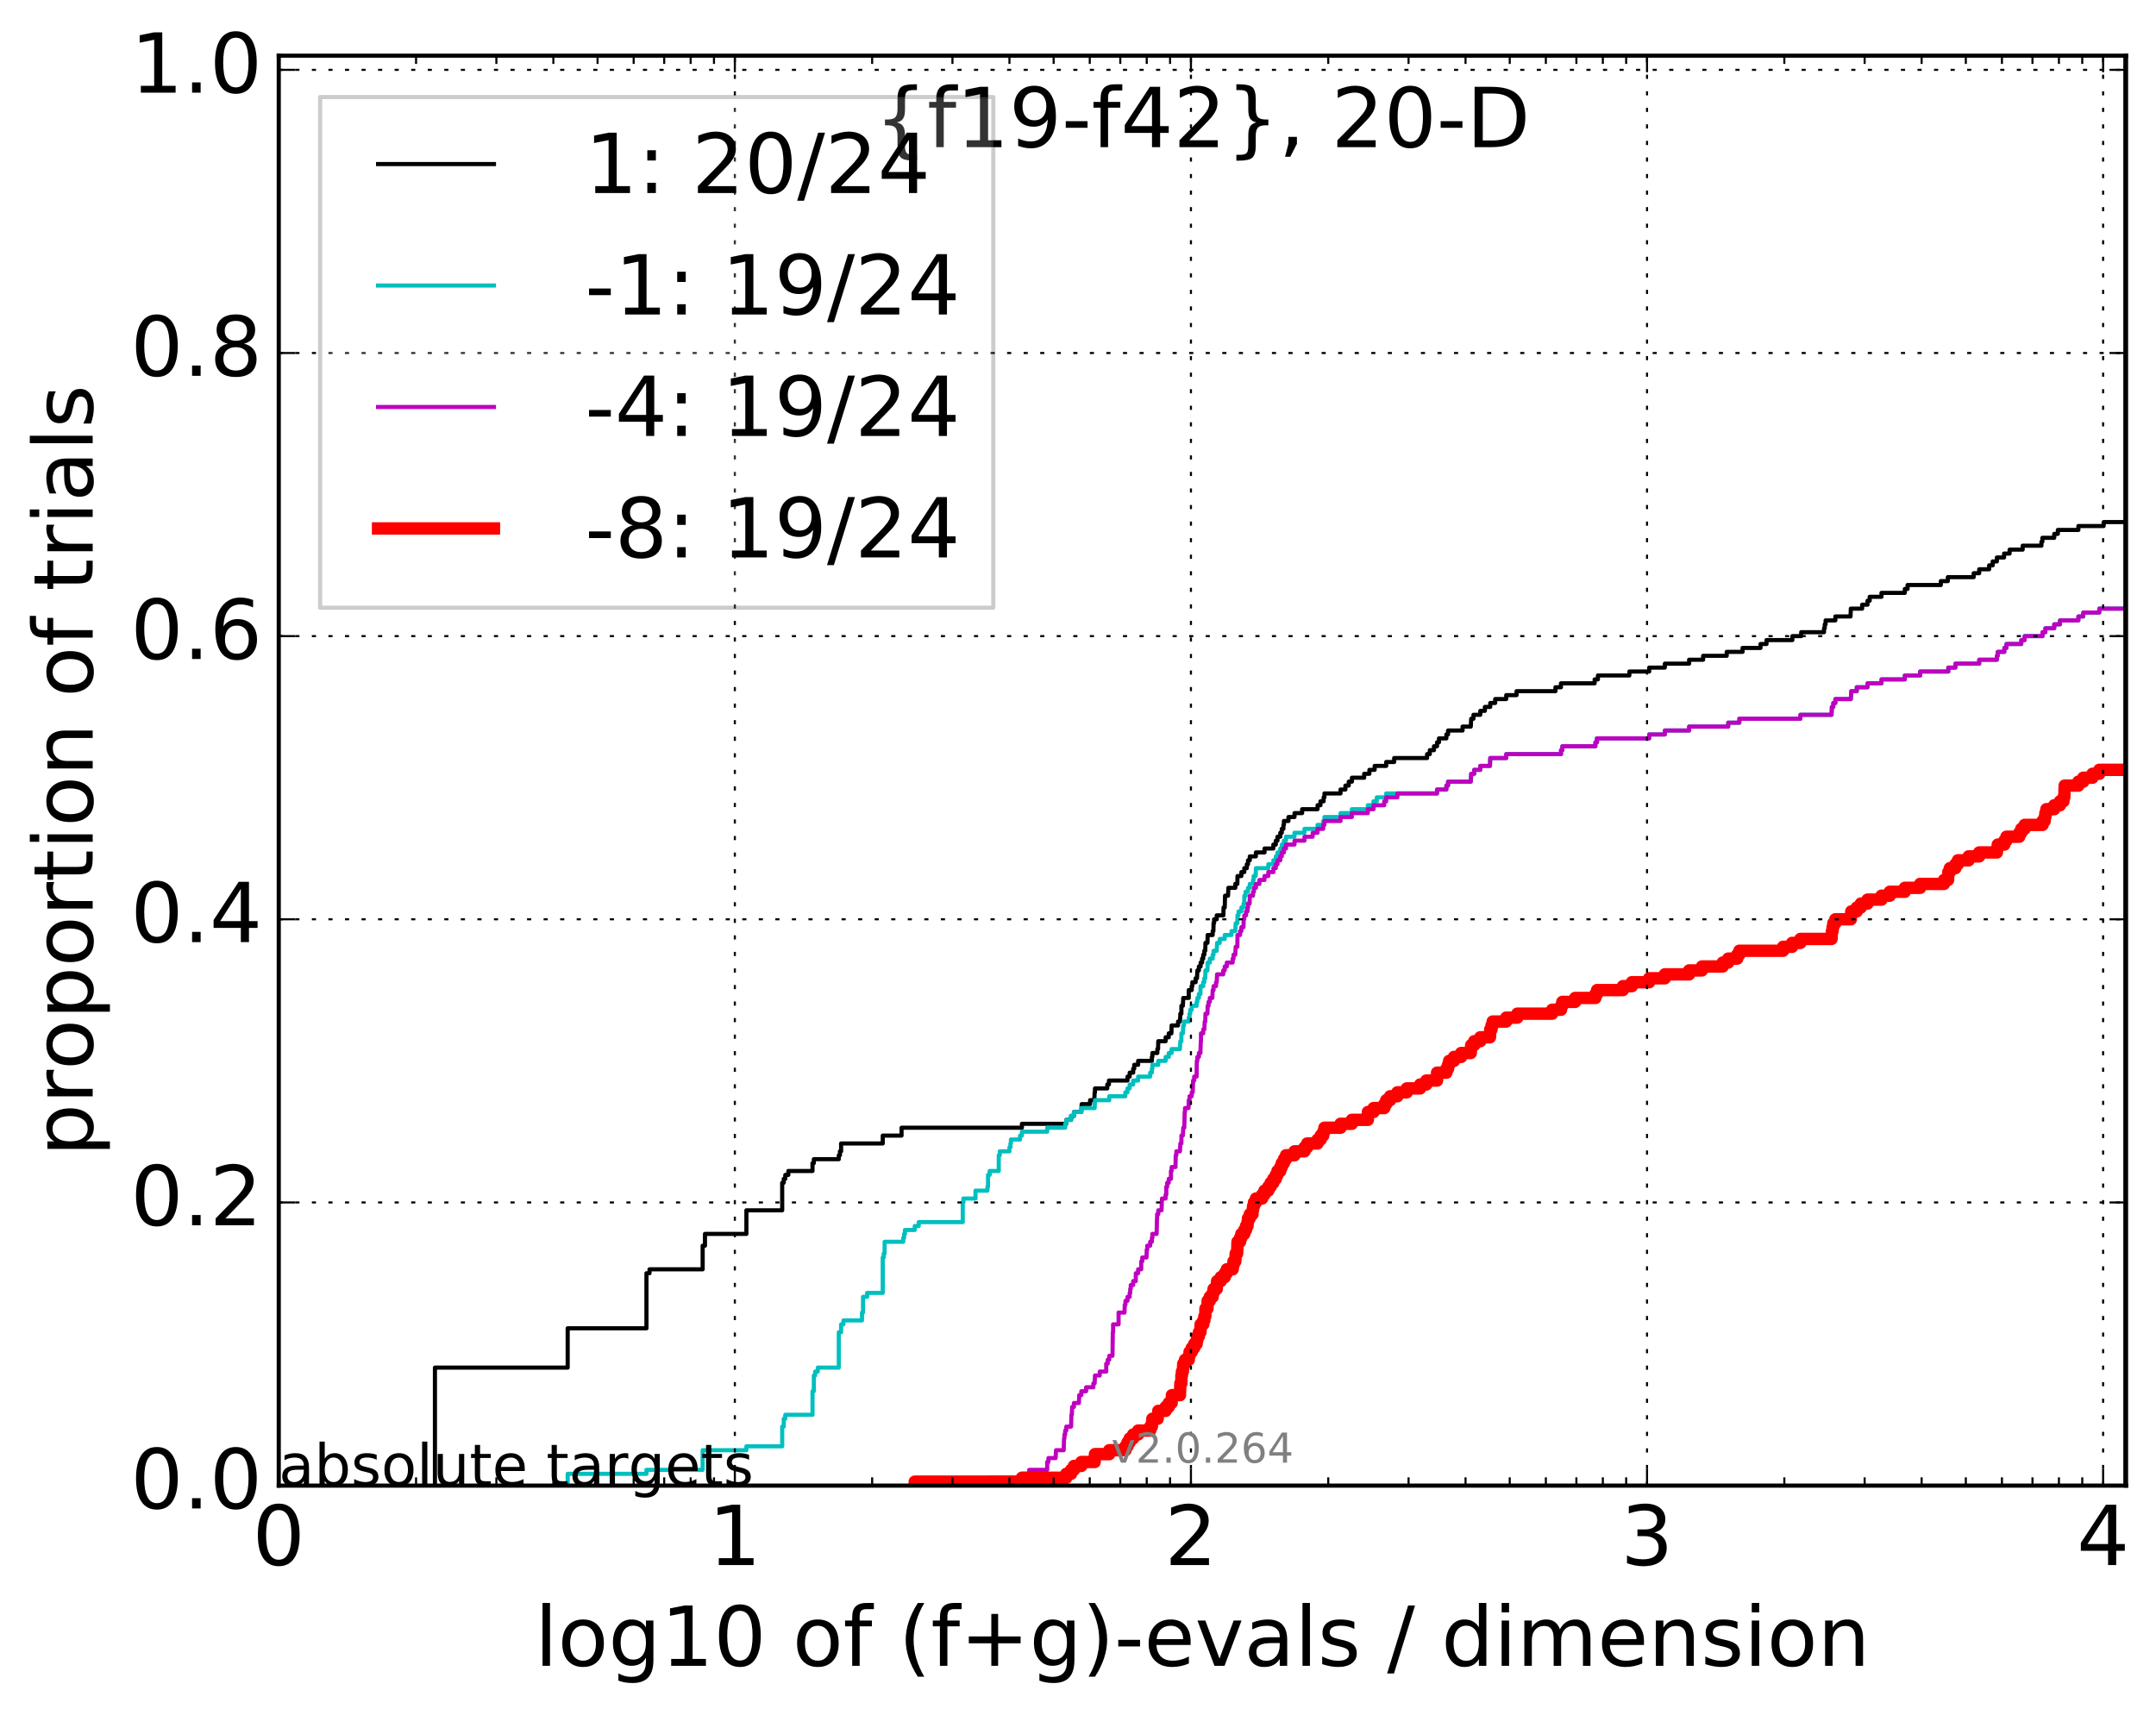 <?xml version="1.0" encoding="utf-8" standalone="no"?>
<!DOCTYPE svg PUBLIC "-//W3C//DTD SVG 1.1//EN"
  "http://www.w3.org/Graphics/SVG/1.1/DTD/svg11.dtd">
<!-- Created with matplotlib (http://matplotlib.org/) -->
<svg height="413pt" version="1.1" viewBox="0 0 521 413" width="521pt" xmlns="http://www.w3.org/2000/svg" xmlns:xlink="http://www.w3.org/1999/xlink">
 <defs>
  <style type="text/css">
*{stroke-linecap:butt;stroke-linejoin:round;stroke-miterlimit:100000;}
  </style>
 </defs>
 <g id="figure_1">
  <g id="patch_1">
   <path d="M 0 413.969 
L 521.785 413.969 
L 521.785 0 
L 0 0 
z
" style="fill:#ffffff;"/>
  </g>
  <g id="axes_1">
   <g id="patch_2">
    <path d="M 67.362 359.056 
L 513.763 359.056 
L 513.763 13.456 
L 67.362 13.456 
z
" style="fill:#ffffff;"/>
   </g>
   <g id="line2d_1">
    <path clip-path="url(#p91dc5e9173)" d="M 105.103 359.056 
L 105.103 358.106 
L 105.103 358.106 
L 105.103 358.106 
L 105.103 357.155 
L 105.103 357.155 
L 105.103 357.155 
L 105.103 356.205 
L 105.103 356.205 
L 105.103 356.205 
L 105.103 355.254 
L 105.103 355.254 
L 105.103 355.254 
L 105.103 354.304 
L 105.103 354.304 
L 105.103 354.304 
L 105.103 353.353 
L 105.103 353.353 
L 105.103 353.353 
L 105.103 352.403 
L 105.103 352.403 
L 105.103 352.403 
L 105.103 351.452 
L 105.103 351.452 
L 105.103 351.452 
L 105.103 350.502 
L 105.103 350.502 
L 105.103 350.502 
L 105.103 349.551 
L 105.103 349.551 
L 105.103 349.551 
L 105.103 348.601 
L 105.103 348.601 
L 105.103 348.601 
L 105.103 347.65 
L 105.103 347.65 
L 105.103 347.65 
L 105.103 346.7 
L 105.103 346.7 
L 105.103 346.7 
L 105.103 345.749 
L 105.103 345.749 
L 105.103 345.749 
L 105.103 344.799 
L 105.103 344.799 
L 105.103 344.799 
L 105.103 343.848 
L 105.103 343.848 
L 105.103 343.848 
L 105.103 342.898 
L 105.103 342.898 
L 105.103 342.898 
L 105.103 341.947 
L 105.103 341.947 
L 105.103 341.947 
L 105.103 340.997 
L 105.103 340.997 
L 105.103 340.997 
L 105.103 340.046 
L 105.103 340.046 
L 105.103 340.046 
L 105.103 339.096 
L 105.103 339.096 
L 105.103 339.096 
L 105.103 338.145 
L 105.103 338.145 
L 105.103 338.145 
L 105.103 337.195 
L 105.103 337.195 
L 105.103 337.195 
L 105.103 336.244 
L 105.103 336.244 
L 105.103 336.244 
L 105.103 335.294 
L 105.103 335.294 
L 105.103 335.294 
L 105.103 334.343 
L 105.103 334.343 
L 105.103 334.343 
L 105.103 333.393 
L 105.103 333.393 
L 105.103 333.393 
L 105.103 332.442 
L 105.103 332.442 
L 105.103 332.442 
L 105.103 331.492 
L 105.103 331.492 
L 105.103 331.492 
L 105.103 330.541 
L 137.18 330.541 
L 137.18 321.037 
L 156.216 321.037 
L 156.216 307.73 
L 156.958 307.73 
L 156.958 306.779 
L 169.798 306.779 
L 169.798 301.076 
L 170.358 301.076 
L 170.358 298.225 
L 180.367 298.225 
L 180.367 292.522 
L 189.018 292.522 
L 189.018 285.868 
L 189.394 285.868 
L 189.394 284.918 
L 189.766 284.918 
L 189.766 283.967 
L 190.503 283.967 
L 190.503 283.017 
L 196.343 283.017 
L 196.343 281.116 
L 196.665 281.116 
L 196.665 280.165 
L 202.694 280.165 
L 202.694 279.215 
L 202.976 279.215 
L 202.976 278.264 
L 203.257 278.264 
L 203.257 276.363 
L 213.318 276.363 
L 213.318 274.462 
L 217.86 274.462 
L 217.86 272.561 
L 246.948 272.561 
L 246.948 271.611 
L 257.674 271.611 
L 257.674 270.66 
L 258.827 270.66 
L 258.827 269.71 
L 259.523 269.71 
L 259.523 268.759 
L 261.304 268.759 
L 261.387 266.858 
L 263.421 266.858 
L 263.421 265.908 
L 264.445 265.908 
L 264.523 264.007 
L 264.601 264.007 
L 264.601 263.056 
L 267.576 263.056 
L 267.576 262.106 
L 267.976 262.106 
L 267.976 261.155 
L 272.466 261.155 
L 272.466 260.205 
L 272.99 260.205 
L 272.99 259.254 
L 273.831 259.254 
L 273.831 258.304 
L 274.086 258.304 
L 274.086 257.353 
L 275.033 257.353 
L 275.033 256.403 
L 278.352 256.403 
L 278.352 255.452 
L 278.468 255.452 
L 278.468 254.502 
L 279.674 254.502 
L 279.674 253.551 
L 279.844 253.551 
L 279.901 251.65 
L 281.674 251.65 
L 281.674 250.7 
L 282.429 250.7 
L 282.429 249.749 
L 283.067 249.749 
L 283.12 247.848 
L 284.678 247.848 
L 284.678 246.898 
L 285.135 246.898 
L 285.236 244.997 
L 285.488 244.997 
L 285.488 243.096 
L 285.839 243.096 
L 285.938 241.195 
L 287.263 241.195 
L 287.263 239.294 
L 287.984 239.294 
L 287.984 238.343 
L 288.126 238.343 
L 288.126 237.393 
L 288.928 237.393 
L 288.928 236.442 
L 289.254 236.442 
L 289.347 234.541 
L 289.716 234.541 
L 289.716 233.591 
L 290.128 233.591 
L 290.128 232.641 
L 290.491 232.641 
L 290.491 231.69 
L 290.762 231.69 
L 290.762 230.74 
L 291.031 230.74 
L 291.031 229.789 
L 291.254 229.789 
L 291.299 227.888 
L 291.786 227.888 
L 291.83 225.987 
L 293.046 225.987 
L 293.046 225.037 
L 293.217 225.037 
L 293.26 223.136 
L 293.388 223.136 
L 293.388 222.185 
L 294.022 222.185 
L 294.022 221.235 
L 295.634 221.235 
L 295.674 219.334 
L 295.958 219.334 
L 296.038 216.482 
L 296.758 216.482 
L 296.837 214.581 
L 298.512 214.581 
L 298.512 213.631 
L 299.007 213.631 
L 299.044 211.73 
L 299.981 211.73 
L 299.981 210.779 
L 300.681 210.779 
L 300.681 209.829 
L 301.299 209.829 
L 301.299 208.878 
L 301.587 208.878 
L 301.587 207.928 
L 302.015 207.928 
L 302.015 206.977 
L 303.486 206.977 
L 303.486 206.027 
L 305.578 206.027 
L 305.578 205.076 
L 307.708 205.076 
L 307.708 204.126 
L 308.304 204.126 
L 308.304 203.175 
L 308.708 203.175 
L 308.708 202.225 
L 309.384 202.225 
L 309.384 201.274 
L 309.748 201.274 
L 309.748 200.324 
L 310.14 200.324 
L 310.14 199.373 
L 310.26 199.373 
L 310.26 198.423 
L 311.355 198.423 
L 311.355 197.472 
L 312.824 197.472 
L 312.824 196.522 
L 314.661 196.522 
L 314.661 195.571 
L 318.389 195.571 
L 318.389 194.621 
L 319.091 194.621 
L 319.091 193.67 
L 319.857 193.67 
L 319.857 192.72 
L 320.052 192.72 
L 320.052 191.769 
L 323.94 191.769 
L 323.94 190.819 
L 325.117 190.819 
L 325.117 189.868 
L 325.923 189.868 
L 325.923 188.918 
L 326.693 188.918 
L 326.693 187.967 
L 329.658 187.967 
L 329.658 187.017 
L 330.918 187.017 
L 330.918 186.066 
L 332.185 186.066 
L 332.185 185.116 
L 334.979 185.116 
L 334.979 184.165 
L 336.905 184.165 
L 336.905 183.215 
L 344.853 183.215 
L 344.853 182.264 
L 345.517 182.264 
L 345.517 181.314 
L 346.524 181.314 
L 346.524 180.363 
L 347.262 180.363 
L 347.262 179.413 
L 347.73 179.413 
L 347.73 178.462 
L 349.516 178.462 
L 349.516 177.512 
L 349.923 177.512 
L 349.923 176.561 
L 353.431 176.561 
L 353.431 175.611 
L 355.412 175.611 
L 355.517 173.71 
L 356.066 173.71 
L 356.066 172.759 
L 357.71 172.759 
L 357.71 171.809 
L 358.819 171.809 
L 358.819 170.858 
L 360.115 170.858 
L 360.115 169.908 
L 361.309 169.908 
L 361.309 168.957 
L 363.98 168.957 
L 363.98 168.007 
L 366.476 168.007 
L 366.476 167.056 
L 375.877 167.056 
L 375.877 166.106 
L 377.203 166.106 
L 377.203 165.155 
L 385.348 165.155 
L 385.348 164.205 
L 386.139 164.205 
L 386.139 163.254 
L 393.735 163.254 
L 393.735 162.304 
L 398.531 162.304 
L 398.531 161.353 
L 402.308 161.353 
L 402.308 160.403 
L 408.176 160.403 
L 408.176 159.452 
L 411.561 159.452 
L 411.561 158.502 
L 417.262 158.502 
L 417.262 157.551 
L 421.09 157.551 
L 421.09 156.601 
L 425.43 156.601 
L 425.43 155.65 
L 426.881 155.65 
L 426.881 154.7 
L 433.125 154.7 
L 433.125 153.749 
L 435.256 153.749 
L 435.256 152.799 
L 440.774 152.799 
L 440.774 151.848 
L 440.954 151.848 
L 440.954 150.898 
L 441.159 150.898 
L 441.159 149.947 
L 443.517 149.947 
L 443.517 148.997 
L 447.183 148.997 
L 447.257 147.096 
L 449.99 147.096 
L 449.99 146.145 
L 451.29 146.145 
L 451.29 145.195 
L 451.813 145.195 
L 451.813 144.244 
L 454.658 144.244 
L 454.658 143.294 
L 460.303 143.294 
L 460.303 142.343 
L 460.968 142.343 
L 460.968 141.393 
L 469.002 141.393 
L 469.002 140.442 
L 470.695 140.442 
L 470.695 139.492 
L 476.943 139.492 
L 476.943 138.541 
L 478.276 138.541 
L 478.276 137.591 
L 480.676 137.591 
L 480.676 136.641 
L 481.53 136.641 
L 481.53 135.69 
L 482.551 135.69 
L 482.551 134.74 
L 484.288 134.74 
L 484.288 133.789 
L 485.625 133.789 
L 485.625 132.839 
L 488.782 132.839 
L 488.782 131.888 
L 493.314 131.888 
L 493.314 130.938 
L 493.543 130.938 
L 493.543 129.987 
L 496.406 129.987 
L 496.406 129.037 
L 497.278 129.037 
L 497.278 128.086 
L 502.245 128.086 
L 502.245 127.136 
L 508.354 127.136 
L 508.354 126.185 
L 508.354 126.185 
L 513.763 126.185 
L 513.763 126.185 
" style="fill:none;stroke:#000000;stroke-linecap:square;"/>
   </g>
   <g id="line2d_2"/>
   <g id="line2d_3">
    <path clip-path="url(#p91dc5e9173)" d="M 137.18 359.056 
L 137.18 358.106 
L 137.18 358.106 
L 137.18 358.106 
L 137.18 357.155 
L 137.18 357.155 
L 137.18 357.155 
L 137.18 356.205 
L 156.216 356.205 
L 156.216 355.254 
L 169.798 355.254 
L 169.798 350.502 
L 180.367 350.502 
L 180.367 349.551 
L 189.018 349.551 
L 189.018 344.799 
L 189.394 344.799 
L 189.394 342.898 
L 189.766 342.898 
L 189.766 341.947 
L 196.343 341.947 
L 196.343 336.244 
L 196.665 336.244 
L 196.665 332.442 
L 196.985 332.442 
L 196.985 331.492 
L 197.619 331.492 
L 197.619 330.541 
L 202.694 330.541 
L 202.694 321.987 
L 203.257 321.987 
L 203.257 320.086 
L 203.814 320.086 
L 203.814 319.136 
L 208.3 319.136 
L 208.3 317.235 
L 208.552 317.235 
L 208.552 313.433 
L 209.544 313.433 
L 209.544 312.482 
L 213.318 312.482 
L 213.318 303.928 
L 213.545 303.928 
L 213.545 302.977 
L 213.77 302.977 
L 213.77 300.126 
L 218.271 300.126 
L 218.271 299.175 
L 218.475 299.175 
L 218.475 298.225 
L 218.678 298.225 
L 218.678 297.274 
L 221.052 297.274 
L 221.052 296.324 
L 222.007 296.324 
L 222.007 295.373 
L 232.651 295.373 
L 232.651 290.621 
L 232.802 290.621 
L 232.802 289.67 
L 235.73 289.67 
L 235.73 287.769 
L 238.624 287.769 
L 238.624 286.819 
L 238.757 286.819 
L 238.757 283.967 
L 239.156 283.967 
L 239.156 283.017 
L 241.352 283.017 
L 241.352 279.215 
L 241.604 279.215 
L 241.604 278.264 
L 243.934 278.264 
L 243.934 277.314 
L 244.172 277.314 
L 244.172 276.363 
L 244.291 276.363 
L 244.291 275.413 
L 246.496 275.413 
L 246.496 274.462 
L 246.948 274.462 
L 246.948 273.512 
L 253.058 273.512 
L 253.058 272.561 
L 257.404 272.561 
L 257.404 271.611 
L 257.674 271.611 
L 257.674 270.66 
L 258.827 270.66 
L 258.827 269.71 
L 259.523 269.71 
L 259.523 268.759 
L 261.304 268.759 
L 261.304 267.809 
L 264.523 267.809 
L 264.601 265.908 
L 268.048 265.908 
L 268.048 264.957 
L 271.935 264.957 
L 271.935 264.007 
L 272.466 264.007 
L 272.466 263.056 
L 272.99 263.056 
L 272.99 262.106 
L 273.831 262.106 
L 273.831 261.155 
L 275.033 261.155 
L 275.033 260.205 
L 277.942 260.205 
L 277.942 259.254 
L 278.352 259.254 
L 278.352 258.304 
L 278.468 258.304 
L 278.468 257.353 
L 279.901 257.353 
L 279.901 256.403 
L 281.674 256.403 
L 281.674 255.452 
L 282.429 255.452 
L 282.429 254.502 
L 283.12 254.502 
L 283.12 253.551 
L 285.135 253.551 
L 285.236 251.65 
L 285.488 251.65 
L 285.488 249.749 
L 285.839 249.749 
L 285.938 247.848 
L 286.112 247.848 
L 286.112 246.898 
L 287.263 246.898 
L 287.263 245.947 
L 287.456 245.947 
L 287.456 244.997 
L 287.625 244.997 
L 287.625 244.046 
L 287.984 244.046 
L 287.984 243.096 
L 289.161 243.096 
L 289.161 242.145 
L 289.347 242.145 
L 289.347 241.195 
L 289.716 241.195 
L 289.716 240.244 
L 290.082 240.244 
L 290.128 238.343 
L 290.762 238.343 
L 290.762 237.393 
L 291.031 237.393 
L 291.031 236.442 
L 291.254 236.442 
L 291.299 234.541 
L 291.786 234.541 
L 291.83 232.641 
L 292.355 232.641 
L 292.355 231.69 
L 293.046 231.69 
L 293.046 230.74 
L 293.26 230.74 
L 293.26 229.789 
L 294.022 229.789 
L 294.106 227.888 
L 294.752 227.888 
L 294.752 226.938 
L 295.958 226.938 
L 295.958 225.987 
L 297.584 225.987 
L 297.584 225.037 
L 298.512 225.037 
L 298.607 223.136 
L 299.007 223.136 
L 299.044 221.235 
L 299.29 221.235 
L 299.29 220.284 
L 299.981 220.284 
L 299.981 219.334 
L 300.516 219.334 
L 300.516 218.383 
L 300.681 218.383 
L 300.699 216.482 
L 300.991 216.482 
L 300.991 215.532 
L 301.587 215.532 
L 301.587 214.581 
L 302.015 214.581 
L 302.015 213.631 
L 302.791 213.631 
L 302.791 212.68 
L 302.948 212.68 
L 302.948 211.73 
L 303.434 211.73 
L 303.503 209.829 
L 306.493 209.829 
L 306.493 208.878 
L 307.708 208.878 
L 307.708 207.928 
L 308.304 207.928 
L 308.304 206.977 
L 308.708 206.977 
L 308.708 206.027 
L 309.384 206.027 
L 309.384 205.076 
L 309.748 205.076 
L 309.748 204.126 
L 310.26 204.126 
L 310.26 203.175 
L 310.766 203.175 
L 310.766 202.225 
L 312.824 202.225 
L 312.824 201.274 
L 315.231 201.274 
L 315.231 200.324 
L 318.389 200.324 
L 318.389 199.373 
L 319.759 199.373 
L 319.759 198.423 
L 320.052 198.423 
L 320.052 197.472 
L 323.94 197.472 
L 323.94 196.522 
L 326.672 196.522 
L 326.672 195.571 
L 330.538 195.571 
L 330.538 194.621 
L 331.9 194.621 
L 331.9 193.67 
L 332.702 193.67 
L 332.702 192.72 
L 334.979 192.72 
L 334.979 191.769 
L 347.262 191.769 
L 347.262 190.819 
L 349.516 190.819 
L 349.516 189.868 
L 349.923 189.868 
L 349.923 188.918 
L 355.412 188.918 
L 355.517 187.017 
L 356.244 187.017 
L 356.244 186.066 
L 357.71 186.066 
L 357.71 185.116 
L 360.051 185.116 
L 360.115 183.215 
L 363.98 183.215 
L 363.98 182.264 
L 377.218 182.264 
L 377.218 181.314 
L 377.542 181.314 
L 377.542 180.363 
L 385.528 180.363 
L 385.528 179.413 
L 385.816 179.413 
L 385.816 178.462 
L 398.531 178.462 
L 398.531 177.512 
L 402.308 177.512 
L 402.308 176.561 
L 408.176 176.561 
L 408.176 175.611 
L 417.626 175.611 
L 417.626 174.66 
L 420.314 174.66 
L 420.314 173.71 
L 435.068 173.71 
L 435.068 172.759 
L 442.594 172.759 
L 442.675 170.858 
L 443.018 170.858 
L 443.018 169.908 
L 443.517 169.908 
L 443.517 168.957 
L 447.257 168.957 
L 447.363 167.056 
L 448.689 167.056 
L 448.689 166.106 
L 451.29 166.106 
L 451.29 165.155 
L 454.658 165.155 
L 454.658 164.205 
L 460.303 164.205 
L 460.303 163.254 
L 464.004 163.254 
L 464.004 162.304 
L 470.805 162.304 
L 470.805 161.353 
L 472.523 161.353 
L 472.523 160.403 
L 478.276 160.403 
L 478.276 159.452 
L 482.551 159.452 
L 482.551 158.502 
L 482.766 158.502 
L 482.766 157.551 
L 484.352 157.551 
L 484.352 156.601 
L 484.863 156.601 
L 484.863 155.65 
L 488.444 155.65 
L 488.444 154.7 
L 489.254 154.7 
L 489.254 153.749 
L 493.586 153.749 
L 493.586 152.799 
L 494.267 152.799 
L 494.267 151.848 
L 496.406 151.848 
L 496.406 150.898 
L 497.786 150.898 
L 497.786 149.947 
L 502.245 149.947 
L 502.245 148.997 
L 503.422 148.997 
L 503.422 148.046 
L 507.295 148.046 
L 507.295 147.096 
L 507.295 147.096 
L 513.763 147.096 
L 513.763 147.096 
" style="fill:none;stroke:#00bfbf;stroke-linecap:square;"/>
   </g>
   <g id="line2d_4"/>
   <g id="line2d_5">
    <path clip-path="url(#p91dc5e9173)" d="M 221.052 359.056 
L 221.052 358.106 
L 238.624 358.106 
L 238.624 357.155 
L 246.948 357.155 
L 246.948 356.205 
L 248.713 356.205 
L 248.713 355.254 
L 253.058 355.254 
L 253.058 353.353 
L 253.353 353.353 
L 253.353 352.403 
L 255.091 352.403 
L 255.185 350.502 
L 257.041 350.502 
L 257.132 347.65 
L 257.223 347.65 
L 257.223 346.7 
L 257.404 346.7 
L 257.404 345.749 
L 257.674 345.749 
L 257.674 344.799 
L 258.827 344.799 
L 258.915 341.947 
L 259.002 341.947 
L 259.089 340.046 
L 259.523 340.046 
L 259.523 339.096 
L 260.718 339.096 
L 260.802 337.195 
L 261.304 337.195 
L 261.304 336.244 
L 262.456 336.244 
L 262.456 335.294 
L 264.211 335.294 
L 264.211 334.343 
L 264.523 334.343 
L 264.601 332.442 
L 265.753 332.442 
L 265.753 331.492 
L 267.32 331.492 
L 267.32 329.591 
L 267.685 329.591 
L 267.685 328.641 
L 268.048 328.641 
L 268.048 327.69 
L 268.837 327.69 
L 268.908 321.987 
L 268.979 321.987 
L 268.979 320.086 
L 270.308 320.086 
L 270.308 317.235 
L 271.735 317.235 
L 271.802 315.334 
L 271.969 315.334 
L 271.969 314.383 
L 272.466 314.383 
L 272.466 313.433 
L 272.99 313.433 
L 272.99 312.482 
L 273.12 312.482 
L 273.12 311.532 
L 273.25 311.532 
L 273.25 310.581 
L 273.831 310.581 
L 273.831 309.631 
L 274.467 309.631 
L 274.467 307.73 
L 275.033 307.73 
L 275.033 306.779 
L 275.777 306.779 
L 275.777 304.878 
L 276.022 304.878 
L 276.022 303.928 
L 277.052 303.928 
L 277.112 302.027 
L 277.231 302.027 
L 277.231 301.076 
L 277.942 301.076 
L 277.942 300.126 
L 278.352 300.126 
L 278.352 299.175 
L 278.468 299.175 
L 278.468 298.225 
L 279.504 298.225 
L 279.589 294.423 
L 279.618 294.423 
L 279.618 293.472 
L 279.901 293.472 
L 279.901 292.522 
L 280.684 292.522 
L 280.795 289.67 
L 281.674 289.67 
L 281.674 288.72 
L 281.837 288.72 
L 281.837 286.819 
L 282.053 286.819 
L 282.053 285.868 
L 282.429 285.868 
L 282.429 284.918 
L 282.962 284.918 
L 282.962 283.017 
L 283.12 283.017 
L 283.12 282.066 
L 284.061 282.066 
L 284.113 279.215 
L 284.267 279.215 
L 284.267 278.264 
L 285.135 278.264 
L 285.236 276.363 
L 285.488 276.363 
L 285.488 274.462 
L 285.839 274.462 
L 285.938 272.561 
L 286.186 272.561 
L 286.285 268.759 
L 286.359 268.759 
L 286.359 267.809 
L 287.215 267.809 
L 287.263 265.908 
L 287.456 265.908 
L 287.456 264.957 
L 287.984 264.957 
L 287.984 264.007 
L 288.221 264.007 
L 288.316 261.155 
L 288.576 261.155 
L 288.576 260.205 
L 289.161 260.205 
L 289.207 256.403 
L 289.347 256.403 
L 289.347 255.452 
L 289.716 255.452 
L 289.716 254.502 
L 290.082 254.502 
L 290.173 251.65 
L 290.219 251.65 
L 290.219 249.749 
L 290.762 249.749 
L 290.762 248.799 
L 291.031 248.799 
L 291.12 246.898 
L 291.254 246.898 
L 291.299 244.997 
L 291.786 244.997 
L 291.83 243.096 
L 292.049 243.096 
L 292.049 242.145 
L 292.355 242.145 
L 292.355 241.195 
L 292.96 241.195 
L 293.046 239.294 
L 293.26 239.294 
L 293.26 238.343 
L 293.854 238.343 
L 293.854 237.393 
L 294.022 237.393 
L 294.106 235.492 
L 295.593 235.492 
L 295.593 234.541 
L 295.958 234.541 
L 295.958 233.591 
L 296.46 233.591 
L 296.46 232.641 
L 297.876 232.641 
L 297.876 231.69 
L 298.089 231.69 
L 298.089 230.74 
L 298.512 230.74 
L 298.607 228.839 
L 299.007 228.839 
L 299.044 225.987 
L 299.665 225.987 
L 299.665 225.037 
L 299.981 225.037 
L 299.981 224.086 
L 300.498 224.086 
L 300.534 222.185 
L 300.681 222.185 
L 300.681 221.235 
L 301.1 221.235 
L 301.1 220.284 
L 301.461 220.284 
L 301.461 219.334 
L 301.587 219.334 
L 301.587 218.383 
L 301.98 218.383 
L 302.015 216.482 
L 302.791 216.482 
L 302.791 215.532 
L 303.018 215.532 
L 303.018 214.581 
L 303.503 214.581 
L 303.503 213.631 
L 304.34 213.631 
L 304.34 212.68 
L 305.561 212.68 
L 305.561 211.73 
L 306.493 211.73 
L 306.493 210.779 
L 307.708 210.779 
L 307.708 209.829 
L 308.304 209.829 
L 308.304 208.878 
L 308.708 208.878 
L 308.708 207.928 
L 309.384 207.928 
L 309.384 206.977 
L 309.748 206.977 
L 309.748 206.027 
L 310.26 206.027 
L 310.26 205.076 
L 310.766 205.076 
L 310.766 204.126 
L 312.824 204.126 
L 312.824 203.175 
L 315.231 203.175 
L 315.231 202.225 
L 317.213 202.225 
L 317.213 201.274 
L 318.389 201.274 
L 318.389 200.324 
L 319.759 200.324 
L 319.759 199.373 
L 320.052 199.373 
L 320.052 198.423 
L 323.94 198.423 
L 323.94 197.472 
L 326.672 197.472 
L 326.672 196.522 
L 330.538 196.522 
L 330.538 195.571 
L 331.928 195.571 
L 331.928 194.621 
L 334.504 194.621 
L 334.504 193.67 
L 334.979 193.67 
L 334.979 192.72 
L 337.679 192.72 
L 337.679 191.769 
L 347.262 191.769 
L 347.262 190.819 
L 349.516 190.819 
L 349.516 189.868 
L 349.923 189.868 
L 349.923 188.918 
L 355.412 188.918 
L 355.517 187.017 
L 356.244 187.017 
L 356.244 186.066 
L 357.71 186.066 
L 357.71 185.116 
L 360.051 185.116 
L 360.115 183.215 
L 363.98 183.215 
L 363.98 182.264 
L 377.218 182.264 
L 377.218 181.314 
L 377.542 181.314 
L 377.542 180.363 
L 385.528 180.363 
L 385.528 179.413 
L 385.939 179.413 
L 385.939 178.462 
L 398.531 178.462 
L 398.531 177.512 
L 402.308 177.512 
L 402.308 176.561 
L 408.176 176.561 
L 408.176 175.611 
L 417.626 175.611 
L 417.626 174.66 
L 420.314 174.66 
L 420.314 173.71 
L 435.068 173.71 
L 435.068 172.759 
L 442.594 172.759 
L 442.675 170.858 
L 443.018 170.858 
L 443.018 169.908 
L 443.517 169.908 
L 443.517 168.957 
L 447.257 168.957 
L 447.363 167.056 
L 448.689 167.056 
L 448.689 166.106 
L 451.29 166.106 
L 451.29 165.155 
L 454.658 165.155 
L 454.658 164.205 
L 460.303 164.205 
L 460.303 163.254 
L 464.004 163.254 
L 464.004 162.304 
L 470.805 162.304 
L 470.805 161.353 
L 472.523 161.353 
L 472.523 160.403 
L 478.276 160.403 
L 478.276 159.452 
L 482.551 159.452 
L 482.551 158.502 
L 482.766 158.502 
L 482.766 157.551 
L 484.352 157.551 
L 484.352 156.601 
L 484.863 156.601 
L 484.863 155.65 
L 488.444 155.65 
L 488.444 154.7 
L 489.254 154.7 
L 489.254 153.749 
L 493.586 153.749 
L 493.586 152.799 
L 494.267 152.799 
L 494.267 151.848 
L 496.406 151.848 
L 496.406 150.898 
L 497.786 150.898 
L 497.786 149.947 
L 502.245 149.947 
L 502.245 148.997 
L 503.422 148.997 
L 503.422 148.046 
L 507.295 148.046 
L 507.295 147.096 
L 507.295 147.096 
L 513.763 147.096 
L 513.763 147.096 
" style="fill:none;stroke:#bf00bf;stroke-linecap:square;"/>
   </g>
   <g id="line2d_6"/>
   <g id="line2d_7">
    <path clip-path="url(#p91dc5e9173)" d="M 221.052 359.056 
L 221.052 358.106 
L 246.948 358.106 
L 246.948 357.155 
L 257.674 357.155 
L 257.674 356.205 
L 258.827 356.205 
L 258.827 355.254 
L 259.523 355.254 
L 259.523 354.304 
L 261.304 354.304 
L 261.304 353.353 
L 264.523 353.353 
L 264.601 351.452 
L 268.048 351.452 
L 268.048 350.502 
L 271.969 350.502 
L 271.969 349.551 
L 272.466 349.551 
L 272.466 348.601 
L 272.99 348.601 
L 272.99 347.65 
L 273.831 347.65 
L 273.831 346.7 
L 275.033 346.7 
L 275.033 345.749 
L 277.942 345.749 
L 277.942 344.799 
L 278.352 344.799 
L 278.352 343.848 
L 278.468 343.848 
L 278.468 342.898 
L 279.759 342.898 
L 279.759 341.947 
L 279.901 341.947 
L 279.901 340.997 
L 281.674 340.997 
L 281.674 340.046 
L 282.429 340.046 
L 282.429 339.096 
L 283.12 339.096 
L 283.199 337.195 
L 285.135 337.195 
L 285.236 334.343 
L 285.488 334.343 
L 285.488 332.442 
L 285.614 332.442 
L 285.614 331.492 
L 285.839 331.492 
L 285.938 329.591 
L 286.359 329.591 
L 286.359 328.641 
L 287.263 328.641 
L 287.263 327.69 
L 287.456 327.69 
L 287.456 326.74 
L 287.984 326.74 
L 287.984 325.789 
L 288.576 325.789 
L 288.576 324.839 
L 289.161 324.839 
L 289.161 323.888 
L 289.347 323.888 
L 289.347 322.938 
L 289.716 322.938 
L 289.716 321.987 
L 290.082 321.987 
L 290.128 320.086 
L 290.762 320.086 
L 290.762 319.136 
L 291.031 319.136 
L 291.031 318.185 
L 291.254 318.185 
L 291.299 316.284 
L 291.786 316.284 
L 291.83 314.383 
L 292.355 314.383 
L 292.355 313.433 
L 293.046 313.433 
L 293.046 312.482 
L 293.26 312.482 
L 293.26 311.532 
L 294.022 311.532 
L 294.106 309.631 
L 295 309.631 
L 295 308.68 
L 295.958 308.68 
L 295.958 307.73 
L 296.46 307.73 
L 296.46 306.779 
L 297.876 306.779 
L 297.876 305.829 
L 298.07 305.829 
L 298.07 304.878 
L 298.512 304.878 
L 298.607 302.977 
L 298.95 302.977 
L 299.044 300.126 
L 299.665 300.126 
L 299.665 299.175 
L 299.981 299.175 
L 299.981 298.225 
L 300.681 298.225 
L 300.681 297.274 
L 301.1 297.274 
L 301.1 296.324 
L 301.461 296.324 
L 301.461 295.373 
L 301.587 295.373 
L 301.587 294.423 
L 302.015 294.423 
L 302.015 293.472 
L 302.669 293.472 
L 302.669 292.522 
L 302.791 292.522 
L 302.791 291.571 
L 303.018 291.571 
L 303.018 290.621 
L 303.503 290.621 
L 303.503 289.67 
L 304.996 289.67 
L 304.996 288.72 
L 305.561 288.72 
L 305.561 287.769 
L 306.493 287.769 
L 306.493 286.819 
L 307.057 286.819 
L 307.057 285.868 
L 307.708 285.868 
L 307.708 284.918 
L 308.304 284.918 
L 308.304 283.967 
L 308.708 283.967 
L 308.708 283.017 
L 309.384 283.017 
L 309.384 282.066 
L 309.748 282.066 
L 309.748 281.116 
L 310.26 281.116 
L 310.26 280.165 
L 310.766 280.165 
L 310.766 279.215 
L 312.824 279.215 
L 312.824 278.264 
L 315.231 278.264 
L 315.231 277.314 
L 315.887 277.314 
L 315.887 276.363 
L 318.389 276.363 
L 318.389 275.413 
L 319.153 275.413 
L 319.153 274.462 
L 319.759 274.462 
L 319.759 273.512 
L 320.052 273.512 
L 320.052 272.561 
L 323.94 272.561 
L 323.94 271.611 
L 326.672 271.611 
L 326.672 270.66 
L 330.538 270.66 
L 330.557 268.759 
L 331.928 268.759 
L 331.928 267.809 
L 334.504 267.809 
L 334.504 266.858 
L 334.979 266.858 
L 334.979 265.908 
L 335.925 265.908 
L 335.925 264.957 
L 337.679 264.957 
L 337.679 264.007 
L 339.954 264.007 
L 339.954 263.056 
L 343.175 263.056 
L 343.175 262.106 
L 344.671 262.106 
L 344.671 261.155 
L 347.262 261.155 
L 347.269 259.254 
L 349.516 259.254 
L 349.516 258.304 
L 349.923 258.304 
L 349.923 257.353 
L 350.19 257.353 
L 350.19 256.403 
L 351.358 256.403 
L 351.358 255.452 
L 353.078 255.452 
L 353.078 254.502 
L 355.412 254.502 
L 355.517 252.601 
L 356.244 252.601 
L 356.244 251.65 
L 357.71 251.65 
L 357.71 250.7 
L 360.051 250.7 
L 360.115 248.799 
L 360.426 248.799 
L 360.426 247.848 
L 360.698 247.848 
L 360.698 246.898 
L 363.98 246.898 
L 363.98 245.947 
L 366.665 245.947 
L 366.665 244.997 
L 375.076 244.997 
L 375.076 244.046 
L 377.218 244.046 
L 377.218 243.096 
L 377.542 243.096 
L 377.542 242.145 
L 380.63 242.145 
L 380.63 241.195 
L 385.528 241.195 
L 385.528 240.244 
L 385.939 240.244 
L 385.939 239.294 
L 392.179 239.294 
L 392.179 238.343 
L 394.34 238.343 
L 394.34 237.393 
L 398.531 237.393 
L 398.531 236.442 
L 402.308 236.442 
L 402.308 235.492 
L 408.176 235.492 
L 408.176 234.541 
L 411.277 234.541 
L 411.277 233.591 
L 416.287 233.591 
L 416.287 232.641 
L 417.626 232.641 
L 417.626 231.69 
L 419.798 231.69 
L 419.798 230.74 
L 420.314 230.74 
L 420.314 229.789 
L 430.882 229.789 
L 430.882 228.839 
L 433.059 228.839 
L 433.059 227.888 
L 435.068 227.888 
L 435.068 226.938 
L 442.594 226.938 
L 442.675 225.037 
L 442.851 225.037 
L 442.851 224.086 
L 443.018 224.086 
L 443.018 223.136 
L 443.517 223.136 
L 443.517 222.185 
L 447.257 222.185 
L 447.363 220.284 
L 448.689 220.284 
L 448.689 219.334 
L 449.67 219.334 
L 449.67 218.383 
L 451.29 218.383 
L 451.29 217.433 
L 454.658 217.433 
L 454.658 216.482 
L 456.672 216.482 
L 456.672 215.532 
L 460.303 215.532 
L 460.303 214.581 
L 464.004 214.581 
L 464.004 213.631 
L 469.766 213.631 
L 469.766 212.68 
L 470.756 212.68 
L 470.805 210.779 
L 471.183 210.779 
L 471.183 209.829 
L 472.523 209.829 
L 472.523 208.878 
L 473.141 208.878 
L 473.141 207.928 
L 475.724 207.928 
L 475.724 206.977 
L 478.276 206.977 
L 478.276 206.027 
L 482.551 206.027 
L 482.551 205.076 
L 482.766 205.076 
L 482.766 204.126 
L 484.352 204.126 
L 484.352 203.175 
L 484.863 203.175 
L 484.863 202.225 
L 487.951 202.225 
L 487.951 201.274 
L 488.444 201.274 
L 488.444 200.324 
L 489.254 200.324 
L 489.254 199.373 
L 493.586 199.373 
L 493.586 198.423 
L 494.107 198.423 
L 494.107 197.472 
L 494.267 197.472 
L 494.267 196.522 
L 494.517 196.522 
L 494.517 195.571 
L 496.406 195.571 
L 496.406 194.621 
L 497.786 194.621 
L 497.786 193.67 
L 498.63 193.67 
L 498.63 192.72 
L 498.843 192.72 
L 498.928 189.868 
L 502.245 189.868 
L 502.245 188.918 
L 503.422 188.918 
L 503.422 187.967 
L 505.638 187.967 
L 505.638 187.017 
L 507.295 187.017 
L 507.295 186.066 
L 507.295 186.066 
L 513.763 186.066 
L 513.763 186.066 
" style="fill:none;stroke:#ff0000;stroke-linecap:square;stroke-width:3.0;"/>
   </g>
   <g id="line2d_8"/>
   <g id="line2d_9">
    <path clip-path="url(#p91dc5e9173)" d="M 513.603 359.056 
L 513.603 13.456 
" style="fill:none;stroke:#000000;stroke-linecap:square;"/>
   </g>
   <g id="patch_3">
    <path d="M 67.362 13.456 
L 513.763 13.456 
" style="fill:none;stroke:#000000;stroke-linecap:square;stroke-linejoin:miter;"/>
   </g>
   <g id="patch_4">
    <path d="M 513.763 359.056 
L 513.763 13.456 
" style="fill:none;stroke:#000000;stroke-linecap:square;stroke-linejoin:miter;"/>
   </g>
   <g id="patch_5">
    <path d="M 67.362 359.056 
L 513.763 359.056 
" style="fill:none;stroke:#000000;stroke-linecap:square;stroke-linejoin:miter;"/>
   </g>
   <g id="patch_6">
    <path d="M 67.362 359.056 
L 67.362 13.456 
" style="fill:none;stroke:#000000;stroke-linecap:square;stroke-linejoin:miter;"/>
   </g>
   <g id="matplotlib.axis_1">
    <g id="xtick_1">
     <g id="line2d_10">
      <path clip-path="url(#p91dc5e9173)" d="M 67.362 359.056 
L 67.362 13.456 
" style="fill:none;stroke:#000000;stroke-dasharray:1,3;stroke-dashoffset:0.0;stroke-width:0.5;"/>
     </g>
     <g id="line2d_11">
      <defs>
       <path d="M 0 0 
L 0 -4 
" id="m3608598251" style="stroke:#000000;stroke-width:0.5;"/>
      </defs>
      <g>
       <use style="stroke:#000000;stroke-width:0.5;" x="67.362" xlink:href="#m3608598251" y="359.056"/>
      </g>
     </g>
     <g id="line2d_12">
      <defs>
       <path d="M 0 0 
L 0 4 
" id="m79326ff31e" style="stroke:#000000;stroke-width:0.5;"/>
      </defs>
      <g>
       <use style="stroke:#000000;stroke-width:0.5;" x="67.362" xlink:href="#m79326ff31e" y="13.456"/>
      </g>
     </g>
     <g id="text_1">
      <!-- 0 -->
      <defs>
       <path d="M 31.781 66.406 
Q 24.172 66.406 20.328 58.906 
Q 16.5 51.422 16.5 36.375 
Q 16.5 21.391 20.328 13.891 
Q 24.172 6.391 31.781 6.391 
Q 39.453 6.391 43.281 13.891 
Q 47.125 21.391 47.125 36.375 
Q 47.125 51.422 43.281 58.906 
Q 39.453 66.406 31.781 66.406 
M 31.781 74.219 
Q 44.047 74.219 50.516 64.516 
Q 56.984 54.828 56.984 36.375 
Q 56.984 17.969 50.516 8.266 
Q 44.047 -1.422 31.781 -1.422 
Q 19.531 -1.422 13.062 8.266 
Q 6.594 17.969 6.594 36.375 
Q 6.594 54.828 13.062 64.516 
Q 19.531 74.219 31.781 74.219 
" id="BitstreamVeraSans-Roman-30"/>
      </defs>
      <g transform="translate(61.0 378.253)scale(0.2 -0.2)">
       <use xlink:href="#BitstreamVeraSans-Roman-30"/>
      </g>
     </g>
    </g>
    <g id="xtick_2">
     <g id="line2d_13">
      <path clip-path="url(#p91dc5e9173)" d="M 177.577 359.056 
L 177.577 13.456 
" style="fill:none;stroke:#000000;stroke-dasharray:1,3;stroke-dashoffset:0.0;stroke-width:0.5;"/>
     </g>
     <g id="line2d_14">
      <g>
       <use style="stroke:#000000;stroke-width:0.5;" x="177.577" xlink:href="#m3608598251" y="359.056"/>
      </g>
     </g>
     <g id="line2d_15">
      <g>
       <use style="stroke:#000000;stroke-width:0.5;" x="177.577" xlink:href="#m79326ff31e" y="13.456"/>
      </g>
     </g>
     <g id="text_2">
      <!-- 1 -->
      <defs>
       <path d="M 12.406 8.297 
L 28.516 8.297 
L 28.516 63.922 
L 10.984 60.406 
L 10.984 69.391 
L 28.422 72.906 
L 38.281 72.906 
L 38.281 8.297 
L 54.391 8.297 
L 54.391 0 
L 12.406 0 
z
" id="BitstreamVeraSans-Roman-31"/>
      </defs>
      <g transform="translate(171.215 378.253)scale(0.2 -0.2)">
       <use xlink:href="#BitstreamVeraSans-Roman-31"/>
      </g>
     </g>
    </g>
    <g id="xtick_3">
     <g id="line2d_16">
      <path clip-path="url(#p91dc5e9173)" d="M 287.792 359.056 
L 287.792 13.456 
" style="fill:none;stroke:#000000;stroke-dasharray:1,3;stroke-dashoffset:0.0;stroke-width:0.5;"/>
     </g>
     <g id="line2d_17">
      <g>
       <use style="stroke:#000000;stroke-width:0.5;" x="287.792" xlink:href="#m3608598251" y="359.056"/>
      </g>
     </g>
     <g id="line2d_18">
      <g>
       <use style="stroke:#000000;stroke-width:0.5;" x="287.792" xlink:href="#m79326ff31e" y="13.456"/>
      </g>
     </g>
     <g id="text_3">
      <!-- 2 -->
      <defs>
       <path d="M 19.188 8.297 
L 53.609 8.297 
L 53.609 0 
L 7.328 0 
L 7.328 8.297 
Q 12.938 14.109 22.625 23.891 
Q 32.328 33.688 34.812 36.531 
Q 39.547 41.844 41.422 45.531 
Q 43.312 49.219 43.312 52.781 
Q 43.312 58.594 39.234 62.25 
Q 35.156 65.922 28.609 65.922 
Q 23.969 65.922 18.812 64.312 
Q 13.672 62.703 7.812 59.422 
L 7.812 69.391 
Q 13.766 71.781 18.938 73 
Q 24.125 74.219 28.422 74.219 
Q 39.75 74.219 46.484 68.547 
Q 53.219 62.891 53.219 53.422 
Q 53.219 48.922 51.531 44.891 
Q 49.859 40.875 45.406 35.406 
Q 44.188 33.984 37.641 27.219 
Q 31.109 20.453 19.188 8.297 
" id="BitstreamVeraSans-Roman-32"/>
      </defs>
      <g transform="translate(281.43 378.253)scale(0.2 -0.2)">
       <use xlink:href="#BitstreamVeraSans-Roman-32"/>
      </g>
     </g>
    </g>
    <g id="xtick_4">
     <g id="line2d_19">
      <path clip-path="url(#p91dc5e9173)" d="M 398.007 359.056 
L 398.007 13.456 
" style="fill:none;stroke:#000000;stroke-dasharray:1,3;stroke-dashoffset:0.0;stroke-width:0.5;"/>
     </g>
     <g id="line2d_20">
      <g>
       <use style="stroke:#000000;stroke-width:0.5;" x="398.007" xlink:href="#m3608598251" y="359.056"/>
      </g>
     </g>
     <g id="line2d_21">
      <g>
       <use style="stroke:#000000;stroke-width:0.5;" x="398.007" xlink:href="#m79326ff31e" y="13.456"/>
      </g>
     </g>
     <g id="text_4">
      <!-- 3 -->
      <defs>
       <path d="M 40.578 39.312 
Q 47.656 37.797 51.625 33 
Q 55.609 28.219 55.609 21.188 
Q 55.609 10.406 48.188 4.484 
Q 40.766 -1.422 27.094 -1.422 
Q 22.516 -1.422 17.656 -0.516 
Q 12.797 0.391 7.625 2.203 
L 7.625 11.719 
Q 11.719 9.328 16.594 8.109 
Q 21.484 6.891 26.812 6.891 
Q 36.078 6.891 40.938 10.547 
Q 45.797 14.203 45.797 21.188 
Q 45.797 27.641 41.281 31.266 
Q 36.766 34.906 28.719 34.906 
L 20.219 34.906 
L 20.219 43.016 
L 29.109 43.016 
Q 36.375 43.016 40.234 45.922 
Q 44.094 48.828 44.094 54.297 
Q 44.094 59.906 40.109 62.906 
Q 36.141 65.922 28.719 65.922 
Q 24.656 65.922 20.016 65.031 
Q 15.375 64.156 9.812 62.312 
L 9.812 71.094 
Q 15.438 72.656 20.344 73.438 
Q 25.25 74.219 29.594 74.219 
Q 40.828 74.219 47.359 69.109 
Q 53.906 64.016 53.906 55.328 
Q 53.906 49.266 50.438 45.094 
Q 46.969 40.922 40.578 39.312 
" id="BitstreamVeraSans-Roman-33"/>
      </defs>
      <g transform="translate(391.645 378.253)scale(0.2 -0.2)">
       <use xlink:href="#BitstreamVeraSans-Roman-33"/>
      </g>
     </g>
    </g>
    <g id="xtick_5">
     <g id="line2d_22">
      <path clip-path="url(#p91dc5e9173)" d="M 508.222 359.056 
L 508.222 13.456 
" style="fill:none;stroke:#000000;stroke-dasharray:1,3;stroke-dashoffset:0.0;stroke-width:0.5;"/>
     </g>
     <g id="line2d_23">
      <g>
       <use style="stroke:#000000;stroke-width:0.5;" x="508.222" xlink:href="#m3608598251" y="359.056"/>
      </g>
     </g>
     <g id="line2d_24">
      <g>
       <use style="stroke:#000000;stroke-width:0.5;" x="508.222" xlink:href="#m79326ff31e" y="13.456"/>
      </g>
     </g>
     <g id="text_5">
      <!-- 4 -->
      <defs>
       <path d="M 37.797 64.312 
L 12.891 25.391 
L 37.797 25.391 
z
M 35.203 72.906 
L 47.609 72.906 
L 47.609 25.391 
L 58.016 25.391 
L 58.016 17.188 
L 47.609 17.188 
L 47.609 0 
L 37.797 0 
L 37.797 17.188 
L 4.891 17.188 
L 4.891 26.703 
z
" id="BitstreamVeraSans-Roman-34"/>
      </defs>
      <g transform="translate(501.86 378.253)scale(0.2 -0.2)">
       <use xlink:href="#BitstreamVeraSans-Roman-34"/>
      </g>
     </g>
    </g>
    <g id="xtick_6">
     <g id="line2d_25">
      <defs>
       <path d="M 0 0 
L 0 -2 
" id="m7aff0a9dbf" style="stroke:#000000;stroke-width:0.5;"/>
      </defs>
      <g>
       <use style="stroke:#000000;stroke-width:0.5;" x="100.541" xlink:href="#m7aff0a9dbf" y="359.056"/>
      </g>
     </g>
     <g id="line2d_26">
      <defs>
       <path d="M 0 0 
L 0 2 
" id="maa7e438b81" style="stroke:#000000;stroke-width:0.5;"/>
      </defs>
      <g>
       <use style="stroke:#000000;stroke-width:0.5;" x="100.541" xlink:href="#maa7e438b81" y="13.456"/>
      </g>
     </g>
    </g>
    <g id="xtick_7">
     <g id="line2d_27">
      <g>
       <use style="stroke:#000000;stroke-width:0.5;" x="119.948" xlink:href="#m7aff0a9dbf" y="359.056"/>
      </g>
     </g>
     <g id="line2d_28">
      <g>
       <use style="stroke:#000000;stroke-width:0.5;" x="119.948" xlink:href="#maa7e438b81" y="13.456"/>
      </g>
     </g>
    </g>
    <g id="xtick_8">
     <g id="line2d_29">
      <g>
       <use style="stroke:#000000;stroke-width:0.5;" x="133.719" xlink:href="#m7aff0a9dbf" y="359.056"/>
      </g>
     </g>
     <g id="line2d_30">
      <g>
       <use style="stroke:#000000;stroke-width:0.5;" x="133.719" xlink:href="#maa7e438b81" y="13.456"/>
      </g>
     </g>
    </g>
    <g id="xtick_9">
     <g id="line2d_31">
      <g>
       <use style="stroke:#000000;stroke-width:0.5;" x="144.399" xlink:href="#m7aff0a9dbf" y="359.056"/>
      </g>
     </g>
     <g id="line2d_32">
      <g>
       <use style="stroke:#000000;stroke-width:0.5;" x="144.399" xlink:href="#maa7e438b81" y="13.456"/>
      </g>
     </g>
    </g>
    <g id="xtick_10">
     <g id="line2d_33">
      <g>
       <use style="stroke:#000000;stroke-width:0.5;" x="153.126" xlink:href="#m7aff0a9dbf" y="359.056"/>
      </g>
     </g>
     <g id="line2d_34">
      <g>
       <use style="stroke:#000000;stroke-width:0.5;" x="153.126" xlink:href="#maa7e438b81" y="13.456"/>
      </g>
     </g>
    </g>
    <g id="xtick_11">
     <g id="line2d_35">
      <g>
       <use style="stroke:#000000;stroke-width:0.5;" x="160.505" xlink:href="#m7aff0a9dbf" y="359.056"/>
      </g>
     </g>
     <g id="line2d_36">
      <g>
       <use style="stroke:#000000;stroke-width:0.5;" x="160.505" xlink:href="#maa7e438b81" y="13.456"/>
      </g>
     </g>
    </g>
    <g id="xtick_12">
     <g id="line2d_37">
      <g>
       <use style="stroke:#000000;stroke-width:0.5;" x="166.897" xlink:href="#m7aff0a9dbf" y="359.056"/>
      </g>
     </g>
     <g id="line2d_38">
      <g>
       <use style="stroke:#000000;stroke-width:0.5;" x="166.897" xlink:href="#maa7e438b81" y="13.456"/>
      </g>
     </g>
    </g>
    <g id="xtick_13">
     <g id="line2d_39">
      <g>
       <use style="stroke:#000000;stroke-width:0.5;" x="172.534" xlink:href="#m7aff0a9dbf" y="359.056"/>
      </g>
     </g>
     <g id="line2d_40">
      <g>
       <use style="stroke:#000000;stroke-width:0.5;" x="172.534" xlink:href="#maa7e438b81" y="13.456"/>
      </g>
     </g>
    </g>
    <g id="xtick_14">
     <g id="line2d_41">
      <g>
       <use style="stroke:#000000;stroke-width:0.5;" x="210.756" xlink:href="#m7aff0a9dbf" y="359.056"/>
      </g>
     </g>
     <g id="line2d_42">
      <g>
       <use style="stroke:#000000;stroke-width:0.5;" x="210.756" xlink:href="#maa7e438b81" y="13.456"/>
      </g>
     </g>
    </g>
    <g id="xtick_15">
     <g id="line2d_43">
      <g>
       <use style="stroke:#000000;stroke-width:0.5;" x="230.163" xlink:href="#m7aff0a9dbf" y="359.056"/>
      </g>
     </g>
     <g id="line2d_44">
      <g>
       <use style="stroke:#000000;stroke-width:0.5;" x="230.163" xlink:href="#maa7e438b81" y="13.456"/>
      </g>
     </g>
    </g>
    <g id="xtick_16">
     <g id="line2d_45">
      <g>
       <use style="stroke:#000000;stroke-width:0.5;" x="243.934" xlink:href="#m7aff0a9dbf" y="359.056"/>
      </g>
     </g>
     <g id="line2d_46">
      <g>
       <use style="stroke:#000000;stroke-width:0.5;" x="243.934" xlink:href="#maa7e438b81" y="13.456"/>
      </g>
     </g>
    </g>
    <g id="xtick_17">
     <g id="line2d_47">
      <g>
       <use style="stroke:#000000;stroke-width:0.5;" x="254.614" xlink:href="#m7aff0a9dbf" y="359.056"/>
      </g>
     </g>
     <g id="line2d_48">
      <g>
       <use style="stroke:#000000;stroke-width:0.5;" x="254.614" xlink:href="#maa7e438b81" y="13.456"/>
      </g>
     </g>
    </g>
    <g id="xtick_18">
     <g id="line2d_49">
      <g>
       <use style="stroke:#000000;stroke-width:0.5;" x="263.341" xlink:href="#m7aff0a9dbf" y="359.056"/>
      </g>
     </g>
     <g id="line2d_50">
      <g>
       <use style="stroke:#000000;stroke-width:0.5;" x="263.341" xlink:href="#maa7e438b81" y="13.456"/>
      </g>
     </g>
    </g>
    <g id="xtick_19">
     <g id="line2d_51">
      <g>
       <use style="stroke:#000000;stroke-width:0.5;" x="270.72" xlink:href="#m7aff0a9dbf" y="359.056"/>
      </g>
     </g>
     <g id="line2d_52">
      <g>
       <use style="stroke:#000000;stroke-width:0.5;" x="270.72" xlink:href="#maa7e438b81" y="13.456"/>
      </g>
     </g>
    </g>
    <g id="xtick_20">
     <g id="line2d_53">
      <g>
       <use style="stroke:#000000;stroke-width:0.5;" x="277.112" xlink:href="#m7aff0a9dbf" y="359.056"/>
      </g>
     </g>
     <g id="line2d_54">
      <g>
       <use style="stroke:#000000;stroke-width:0.5;" x="277.112" xlink:href="#maa7e438b81" y="13.456"/>
      </g>
     </g>
    </g>
    <g id="xtick_21">
     <g id="line2d_55">
      <g>
       <use style="stroke:#000000;stroke-width:0.5;" x="282.749" xlink:href="#m7aff0a9dbf" y="359.056"/>
      </g>
     </g>
     <g id="line2d_56">
      <g>
       <use style="stroke:#000000;stroke-width:0.5;" x="282.749" xlink:href="#maa7e438b81" y="13.456"/>
      </g>
     </g>
    </g>
    <g id="xtick_22">
     <g id="line2d_57">
      <g>
       <use style="stroke:#000000;stroke-width:0.5;" x="320.971" xlink:href="#m7aff0a9dbf" y="359.056"/>
      </g>
     </g>
     <g id="line2d_58">
      <g>
       <use style="stroke:#000000;stroke-width:0.5;" x="320.971" xlink:href="#maa7e438b81" y="13.456"/>
      </g>
     </g>
    </g>
    <g id="xtick_23">
     <g id="line2d_59">
      <g>
       <use style="stroke:#000000;stroke-width:0.5;" x="340.378" xlink:href="#m7aff0a9dbf" y="359.056"/>
      </g>
     </g>
     <g id="line2d_60">
      <g>
       <use style="stroke:#000000;stroke-width:0.5;" x="340.378" xlink:href="#maa7e438b81" y="13.456"/>
      </g>
     </g>
    </g>
    <g id="xtick_24">
     <g id="line2d_61">
      <g>
       <use style="stroke:#000000;stroke-width:0.5;" x="354.149" xlink:href="#m7aff0a9dbf" y="359.056"/>
      </g>
     </g>
     <g id="line2d_62">
      <g>
       <use style="stroke:#000000;stroke-width:0.5;" x="354.149" xlink:href="#maa7e438b81" y="13.456"/>
      </g>
     </g>
    </g>
    <g id="xtick_25">
     <g id="line2d_63">
      <g>
       <use style="stroke:#000000;stroke-width:0.5;" x="364.829" xlink:href="#m7aff0a9dbf" y="359.056"/>
      </g>
     </g>
     <g id="line2d_64">
      <g>
       <use style="stroke:#000000;stroke-width:0.5;" x="364.829" xlink:href="#maa7e438b81" y="13.456"/>
      </g>
     </g>
    </g>
    <g id="xtick_26">
     <g id="line2d_65">
      <g>
       <use style="stroke:#000000;stroke-width:0.5;" x="373.556" xlink:href="#m7aff0a9dbf" y="359.056"/>
      </g>
     </g>
     <g id="line2d_66">
      <g>
       <use style="stroke:#000000;stroke-width:0.5;" x="373.556" xlink:href="#maa7e438b81" y="13.456"/>
      </g>
     </g>
    </g>
    <g id="xtick_27">
     <g id="line2d_67">
      <g>
       <use style="stroke:#000000;stroke-width:0.5;" x="380.935" xlink:href="#m7aff0a9dbf" y="359.056"/>
      </g>
     </g>
     <g id="line2d_68">
      <g>
       <use style="stroke:#000000;stroke-width:0.5;" x="380.935" xlink:href="#maa7e438b81" y="13.456"/>
      </g>
     </g>
    </g>
    <g id="xtick_28">
     <g id="line2d_69">
      <g>
       <use style="stroke:#000000;stroke-width:0.5;" x="387.327" xlink:href="#m7aff0a9dbf" y="359.056"/>
      </g>
     </g>
     <g id="line2d_70">
      <g>
       <use style="stroke:#000000;stroke-width:0.5;" x="387.327" xlink:href="#maa7e438b81" y="13.456"/>
      </g>
     </g>
    </g>
    <g id="xtick_29">
     <g id="line2d_71">
      <g>
       <use style="stroke:#000000;stroke-width:0.5;" x="392.964" xlink:href="#m7aff0a9dbf" y="359.056"/>
      </g>
     </g>
     <g id="line2d_72">
      <g>
       <use style="stroke:#000000;stroke-width:0.5;" x="392.964" xlink:href="#maa7e438b81" y="13.456"/>
      </g>
     </g>
    </g>
    <g id="xtick_30">
     <g id="line2d_73">
      <g>
       <use style="stroke:#000000;stroke-width:0.5;" x="431.185" xlink:href="#m7aff0a9dbf" y="359.056"/>
      </g>
     </g>
     <g id="line2d_74">
      <g>
       <use style="stroke:#000000;stroke-width:0.5;" x="431.185" xlink:href="#maa7e438b81" y="13.456"/>
      </g>
     </g>
    </g>
    <g id="xtick_31">
     <g id="line2d_75">
      <g>
       <use style="stroke:#000000;stroke-width:0.5;" x="450.593" xlink:href="#m7aff0a9dbf" y="359.056"/>
      </g>
     </g>
     <g id="line2d_76">
      <g>
       <use style="stroke:#000000;stroke-width:0.5;" x="450.593" xlink:href="#maa7e438b81" y="13.456"/>
      </g>
     </g>
    </g>
    <g id="xtick_32">
     <g id="line2d_77">
      <g>
       <use style="stroke:#000000;stroke-width:0.5;" x="464.364" xlink:href="#m7aff0a9dbf" y="359.056"/>
      </g>
     </g>
     <g id="line2d_78">
      <g>
       <use style="stroke:#000000;stroke-width:0.5;" x="464.364" xlink:href="#maa7e438b81" y="13.456"/>
      </g>
     </g>
    </g>
    <g id="xtick_33">
     <g id="line2d_79">
      <g>
       <use style="stroke:#000000;stroke-width:0.5;" x="475.044" xlink:href="#m7aff0a9dbf" y="359.056"/>
      </g>
     </g>
     <g id="line2d_80">
      <g>
       <use style="stroke:#000000;stroke-width:0.5;" x="475.044" xlink:href="#maa7e438b81" y="13.456"/>
      </g>
     </g>
    </g>
    <g id="xtick_34">
     <g id="line2d_81">
      <g>
       <use style="stroke:#000000;stroke-width:0.5;" x="483.771" xlink:href="#m7aff0a9dbf" y="359.056"/>
      </g>
     </g>
     <g id="line2d_82">
      <g>
       <use style="stroke:#000000;stroke-width:0.5;" x="483.771" xlink:href="#maa7e438b81" y="13.456"/>
      </g>
     </g>
    </g>
    <g id="xtick_35">
     <g id="line2d_83">
      <g>
       <use style="stroke:#000000;stroke-width:0.5;" x="491.15" xlink:href="#m7aff0a9dbf" y="359.056"/>
      </g>
     </g>
     <g id="line2d_84">
      <g>
       <use style="stroke:#000000;stroke-width:0.5;" x="491.15" xlink:href="#maa7e438b81" y="13.456"/>
      </g>
     </g>
    </g>
    <g id="xtick_36">
     <g id="line2d_85">
      <g>
       <use style="stroke:#000000;stroke-width:0.5;" x="497.542" xlink:href="#m7aff0a9dbf" y="359.056"/>
      </g>
     </g>
     <g id="line2d_86">
      <g>
       <use style="stroke:#000000;stroke-width:0.5;" x="497.542" xlink:href="#maa7e438b81" y="13.456"/>
      </g>
     </g>
    </g>
    <g id="xtick_37">
     <g id="line2d_87">
      <g>
       <use style="stroke:#000000;stroke-width:0.5;" x="503.179" xlink:href="#m7aff0a9dbf" y="359.056"/>
      </g>
     </g>
     <g id="line2d_88">
      <g>
       <use style="stroke:#000000;stroke-width:0.5;" x="503.179" xlink:href="#maa7e438b81" y="13.456"/>
      </g>
     </g>
    </g>
    <g id="text_6">
     <!-- log10 of (f+g)-evals / dimension -->
     <defs>
      <path id="BitstreamVeraSans-Roman-20"/>
      <path d="M 52 44.188 
Q 55.375 50.25 60.062 53.125 
Q 64.75 56 71.094 56 
Q 79.641 56 84.281 50.016 
Q 88.922 44.047 88.922 33.016 
L 88.922 0 
L 79.891 0 
L 79.891 32.719 
Q 79.891 40.578 77.094 44.375 
Q 74.312 48.188 68.609 48.188 
Q 61.625 48.188 57.562 43.547 
Q 53.516 38.922 53.516 30.906 
L 53.516 0 
L 44.484 0 
L 44.484 32.719 
Q 44.484 40.625 41.703 44.406 
Q 38.922 48.188 33.109 48.188 
Q 26.219 48.188 22.156 43.531 
Q 18.109 38.875 18.109 30.906 
L 18.109 0 
L 9.078 0 
L 9.078 54.688 
L 18.109 54.688 
L 18.109 46.188 
Q 21.188 51.219 25.484 53.609 
Q 29.781 56 35.688 56 
Q 41.656 56 45.828 52.969 
Q 50 49.953 52 44.188 
" id="BitstreamVeraSans-Roman-6d"/>
      <path d="M 54.891 33.016 
L 54.891 0 
L 45.906 0 
L 45.906 32.719 
Q 45.906 40.484 42.875 44.328 
Q 39.844 48.188 33.797 48.188 
Q 26.516 48.188 22.312 43.547 
Q 18.109 38.922 18.109 30.906 
L 18.109 0 
L 9.078 0 
L 9.078 54.688 
L 18.109 54.688 
L 18.109 46.188 
Q 21.344 51.125 25.703 53.562 
Q 30.078 56 35.797 56 
Q 45.219 56 50.047 50.172 
Q 54.891 44.344 54.891 33.016 
" id="BitstreamVeraSans-Roman-6e"/>
      <path d="M 8.016 75.875 
L 15.828 75.875 
Q 23.141 64.359 26.781 53.312 
Q 30.422 42.281 30.422 31.391 
Q 30.422 20.453 26.781 9.375 
Q 23.141 -1.703 15.828 -13.188 
L 8.016 -13.188 
Q 14.5 -2 17.703 9.062 
Q 20.906 20.125 20.906 31.391 
Q 20.906 42.672 17.703 53.656 
Q 14.5 64.656 8.016 75.875 
" id="BitstreamVeraSans-Roman-29"/>
      <path d="M 31 75.875 
Q 24.469 64.656 21.281 53.656 
Q 18.109 42.672 18.109 31.391 
Q 18.109 20.125 21.312 9.062 
Q 24.516 -2 31 -13.188 
L 23.188 -13.188 
Q 15.875 -1.703 12.234 9.375 
Q 8.594 20.453 8.594 31.391 
Q 8.594 42.281 12.203 53.312 
Q 15.828 64.359 23.188 75.875 
z
" id="BitstreamVeraSans-Roman-28"/>
      <path d="M 30.609 48.391 
Q 23.391 48.391 19.188 42.75 
Q 14.984 37.109 14.984 27.297 
Q 14.984 17.484 19.156 11.844 
Q 23.344 6.203 30.609 6.203 
Q 37.797 6.203 41.984 11.859 
Q 46.188 17.531 46.188 27.297 
Q 46.188 37.016 41.984 42.703 
Q 37.797 48.391 30.609 48.391 
M 30.609 56 
Q 42.328 56 49.016 48.375 
Q 55.719 40.766 55.719 27.297 
Q 55.719 13.875 49.016 6.219 
Q 42.328 -1.422 30.609 -1.422 
Q 18.844 -1.422 12.172 6.219 
Q 5.516 13.875 5.516 27.297 
Q 5.516 40.766 12.172 48.375 
Q 18.844 56 30.609 56 
" id="BitstreamVeraSans-Roman-6f"/>
      <path d="M 9.422 75.984 
L 18.406 75.984 
L 18.406 0 
L 9.422 0 
z
" id="BitstreamVeraSans-Roman-6c"/>
      <path d="M 2.984 54.688 
L 12.5 54.688 
L 29.594 8.797 
L 46.688 54.688 
L 56.203 54.688 
L 35.688 0 
L 23.484 0 
z
" id="BitstreamVeraSans-Roman-76"/>
      <path d="M 46 62.703 
L 46 35.5 
L 73.188 35.5 
L 73.188 27.203 
L 46 27.203 
L 46 0 
L 37.797 0 
L 37.797 27.203 
L 10.594 27.203 
L 10.594 35.5 
L 37.797 35.5 
L 37.797 62.703 
z
" id="BitstreamVeraSans-Roman-2b"/>
      <path d="M 9.422 54.688 
L 18.406 54.688 
L 18.406 0 
L 9.422 0 
z
M 9.422 75.984 
L 18.406 75.984 
L 18.406 64.594 
L 9.422 64.594 
z
" id="BitstreamVeraSans-Roman-69"/>
      <path d="M 4.891 31.391 
L 31.203 31.391 
L 31.203 23.391 
L 4.891 23.391 
z
" id="BitstreamVeraSans-Roman-2d"/>
      <path d="M 25.391 72.906 
L 33.688 72.906 
L 8.297 -9.281 
L 0 -9.281 
z
" id="BitstreamVeraSans-Roman-2f"/>
      <path d="M 56.203 29.594 
L 56.203 25.203 
L 14.891 25.203 
Q 15.484 15.922 20.484 11.062 
Q 25.484 6.203 34.422 6.203 
Q 39.594 6.203 44.453 7.469 
Q 49.312 8.734 54.109 11.281 
L 54.109 2.781 
Q 49.266 0.734 44.188 -0.344 
Q 39.109 -1.422 33.891 -1.422 
Q 20.797 -1.422 13.156 6.188 
Q 5.516 13.812 5.516 26.812 
Q 5.516 40.234 12.766 48.109 
Q 20.016 56 32.328 56 
Q 43.359 56 49.781 48.891 
Q 56.203 41.797 56.203 29.594 
M 47.219 32.234 
Q 47.125 39.594 43.094 43.984 
Q 39.062 48.391 32.422 48.391 
Q 24.906 48.391 20.391 44.141 
Q 15.875 39.891 15.188 32.172 
z
" id="BitstreamVeraSans-Roman-65"/>
      <path d="M 45.406 46.391 
L 45.406 75.984 
L 54.391 75.984 
L 54.391 0 
L 45.406 0 
L 45.406 8.203 
Q 42.578 3.328 38.25 0.953 
Q 33.938 -1.422 27.875 -1.422 
Q 17.969 -1.422 11.734 6.484 
Q 5.516 14.406 5.516 27.297 
Q 5.516 40.188 11.734 48.094 
Q 17.969 56 27.875 56 
Q 33.938 56 38.25 53.625 
Q 42.578 51.266 45.406 46.391 
M 14.797 27.297 
Q 14.797 17.391 18.875 11.75 
Q 22.953 6.109 30.078 6.109 
Q 37.203 6.109 41.297 11.75 
Q 45.406 17.391 45.406 27.297 
Q 45.406 37.203 41.297 42.844 
Q 37.203 48.484 30.078 48.484 
Q 22.953 48.484 18.875 42.844 
Q 14.797 37.203 14.797 27.297 
" id="BitstreamVeraSans-Roman-64"/>
      <path d="M 45.406 27.984 
Q 45.406 37.75 41.375 43.109 
Q 37.359 48.484 30.078 48.484 
Q 22.859 48.484 18.828 43.109 
Q 14.797 37.75 14.797 27.984 
Q 14.797 18.266 18.828 12.891 
Q 22.859 7.516 30.078 7.516 
Q 37.359 7.516 41.375 12.891 
Q 45.406 18.266 45.406 27.984 
M 54.391 6.781 
Q 54.391 -7.172 48.188 -13.984 
Q 42 -20.797 29.203 -20.797 
Q 24.469 -20.797 20.266 -20.094 
Q 16.062 -19.391 12.109 -17.922 
L 12.109 -9.188 
Q 16.062 -11.328 19.922 -12.344 
Q 23.781 -13.375 27.781 -13.375 
Q 36.625 -13.375 41.016 -8.766 
Q 45.406 -4.156 45.406 5.172 
L 45.406 9.625 
Q 42.625 4.781 38.281 2.391 
Q 33.938 0 27.875 0 
Q 17.828 0 11.672 7.656 
Q 5.516 15.328 5.516 27.984 
Q 5.516 40.672 11.672 48.328 
Q 17.828 56 27.875 56 
Q 33.938 56 38.281 53.609 
Q 42.625 51.219 45.406 46.391 
L 45.406 54.688 
L 54.391 54.688 
z
" id="BitstreamVeraSans-Roman-67"/>
      <path d="M 37.109 75.984 
L 37.109 68.5 
L 28.516 68.5 
Q 23.688 68.5 21.797 66.547 
Q 19.922 64.594 19.922 59.516 
L 19.922 54.688 
L 34.719 54.688 
L 34.719 47.703 
L 19.922 47.703 
L 19.922 0 
L 10.891 0 
L 10.891 47.703 
L 2.297 47.703 
L 2.297 54.688 
L 10.891 54.688 
L 10.891 58.5 
Q 10.891 67.625 15.141 71.797 
Q 19.391 75.984 28.609 75.984 
z
" id="BitstreamVeraSans-Roman-66"/>
      <path d="M 34.281 27.484 
Q 23.391 27.484 19.188 25 
Q 14.984 22.516 14.984 16.5 
Q 14.984 11.719 18.141 8.906 
Q 21.297 6.109 26.703 6.109 
Q 34.188 6.109 38.703 11.406 
Q 43.219 16.703 43.219 25.484 
L 43.219 27.484 
z
M 52.203 31.203 
L 52.203 0 
L 43.219 0 
L 43.219 8.297 
Q 40.141 3.328 35.547 0.953 
Q 30.953 -1.422 24.312 -1.422 
Q 15.922 -1.422 10.953 3.297 
Q 6 8.016 6 15.922 
Q 6 25.141 12.172 29.828 
Q 18.359 34.516 30.609 34.516 
L 43.219 34.516 
L 43.219 35.406 
Q 43.219 41.609 39.141 45 
Q 35.062 48.391 27.688 48.391 
Q 23 48.391 18.547 47.266 
Q 14.109 46.141 10.016 43.891 
L 10.016 52.203 
Q 14.938 54.109 19.578 55.047 
Q 24.219 56 28.609 56 
Q 40.484 56 46.344 49.844 
Q 52.203 43.703 52.203 31.203 
" id="BitstreamVeraSans-Roman-61"/>
      <path d="M 44.281 53.078 
L 44.281 44.578 
Q 40.484 46.531 36.375 47.5 
Q 32.281 48.484 27.875 48.484 
Q 21.188 48.484 17.844 46.438 
Q 14.5 44.391 14.5 40.281 
Q 14.5 37.156 16.891 35.375 
Q 19.281 33.594 26.516 31.984 
L 29.594 31.297 
Q 39.156 29.25 43.188 25.516 
Q 47.219 21.781 47.219 15.094 
Q 47.219 7.469 41.188 3.016 
Q 35.156 -1.422 24.609 -1.422 
Q 20.219 -1.422 15.453 -0.562 
Q 10.688 0.297 5.422 2 
L 5.422 11.281 
Q 10.406 8.688 15.234 7.391 
Q 20.062 6.109 24.812 6.109 
Q 31.156 6.109 34.562 8.281 
Q 37.984 10.453 37.984 14.406 
Q 37.984 18.062 35.516 20.016 
Q 33.062 21.969 24.703 23.781 
L 21.578 24.516 
Q 13.234 26.266 9.516 29.906 
Q 5.812 33.547 5.812 39.891 
Q 5.812 47.609 11.281 51.797 
Q 16.75 56 26.812 56 
Q 31.781 56 36.172 55.266 
Q 40.578 54.547 44.281 53.078 
" id="BitstreamVeraSans-Roman-73"/>
     </defs>
     <g transform="translate(129.223 402.609)scale(0.2 -0.2)">
      <use xlink:href="#BitstreamVeraSans-Roman-6c"/>
      <use x="27.783" xlink:href="#BitstreamVeraSans-Roman-6f"/>
      <use x="88.965" xlink:href="#BitstreamVeraSans-Roman-67"/>
      <use x="152.441" xlink:href="#BitstreamVeraSans-Roman-31"/>
      <use x="216.064" xlink:href="#BitstreamVeraSans-Roman-30"/>
      <use x="279.688" xlink:href="#BitstreamVeraSans-Roman-20"/>
      <use x="311.475" xlink:href="#BitstreamVeraSans-Roman-6f"/>
      <use x="372.656" xlink:href="#BitstreamVeraSans-Roman-66"/>
      <use x="407.861" xlink:href="#BitstreamVeraSans-Roman-20"/>
      <use x="439.648" xlink:href="#BitstreamVeraSans-Roman-28"/>
      <use x="478.662" xlink:href="#BitstreamVeraSans-Roman-66"/>
      <use x="513.867" xlink:href="#BitstreamVeraSans-Roman-2b"/>
      <use x="597.656" xlink:href="#BitstreamVeraSans-Roman-67"/>
      <use x="661.133" xlink:href="#BitstreamVeraSans-Roman-29"/>
      <use x="700.146" xlink:href="#BitstreamVeraSans-Roman-2d"/>
      <use x="736.23" xlink:href="#BitstreamVeraSans-Roman-65"/>
      <use x="797.754" xlink:href="#BitstreamVeraSans-Roman-76"/>
      <use x="856.934" xlink:href="#BitstreamVeraSans-Roman-61"/>
      <use x="918.213" xlink:href="#BitstreamVeraSans-Roman-6c"/>
      <use x="945.996" xlink:href="#BitstreamVeraSans-Roman-73"/>
      <use x="998.096" xlink:href="#BitstreamVeraSans-Roman-20"/>
      <use x="1029.883" xlink:href="#BitstreamVeraSans-Roman-2f"/>
      <use x="1063.574" xlink:href="#BitstreamVeraSans-Roman-20"/>
      <use x="1095.361" xlink:href="#BitstreamVeraSans-Roman-64"/>
      <use x="1158.838" xlink:href="#BitstreamVeraSans-Roman-69"/>
      <use x="1186.621" xlink:href="#BitstreamVeraSans-Roman-6d"/>
      <use x="1284.033" xlink:href="#BitstreamVeraSans-Roman-65"/>
      <use x="1345.557" xlink:href="#BitstreamVeraSans-Roman-6e"/>
      <use x="1408.936" xlink:href="#BitstreamVeraSans-Roman-73"/>
      <use x="1461.035" xlink:href="#BitstreamVeraSans-Roman-69"/>
      <use x="1488.818" xlink:href="#BitstreamVeraSans-Roman-6f"/>
      <use x="1550.0" xlink:href="#BitstreamVeraSans-Roman-6e"/>
     </g>
    </g>
   </g>
   <g id="matplotlib.axis_2">
    <g id="ytick_1">
     <g id="line2d_89">
      <path clip-path="url(#p91dc5e9173)" d="M 67.362 359.056 
L 513.763 359.056 
" style="fill:none;stroke:#000000;stroke-dasharray:1,3;stroke-dashoffset:0.0;stroke-width:0.5;"/>
     </g>
     <g id="line2d_90">
      <defs>
       <path d="M 0 0 
L 4 0 
" id="m2331914b27" style="stroke:#000000;stroke-width:0.5;"/>
      </defs>
      <g>
       <use style="stroke:#000000;stroke-width:0.5;" x="67.362" xlink:href="#m2331914b27" y="359.056"/>
      </g>
     </g>
     <g id="line2d_91">
      <defs>
       <path d="M 0 0 
L -4 0 
" id="mfbf4f542cf" style="stroke:#000000;stroke-width:0.5;"/>
      </defs>
      <g>
       <use style="stroke:#000000;stroke-width:0.5;" x="513.763" xlink:href="#mfbf4f542cf" y="359.056"/>
      </g>
     </g>
     <g id="text_7">
      <!-- 0.0 -->
      <defs>
       <path d="M 10.688 12.406 
L 21 12.406 
L 21 0 
L 10.688 0 
z
" id="BitstreamVeraSans-Roman-2e"/>
      </defs>
      <g transform="translate(31.556 364.575)scale(0.2 -0.2)">
       <use xlink:href="#BitstreamVeraSans-Roman-30"/>
       <use x="63.623" xlink:href="#BitstreamVeraSans-Roman-2e"/>
       <use x="95.41" xlink:href="#BitstreamVeraSans-Roman-30"/>
      </g>
     </g>
    </g>
    <g id="ytick_2">
     <g id="line2d_92">
      <path clip-path="url(#p91dc5e9173)" d="M 67.362 290.621 
L 513.763 290.621 
" style="fill:none;stroke:#000000;stroke-dasharray:1,3;stroke-dashoffset:0.0;stroke-width:0.5;"/>
     </g>
     <g id="line2d_93">
      <g>
       <use style="stroke:#000000;stroke-width:0.5;" x="67.362" xlink:href="#m2331914b27" y="290.621"/>
      </g>
     </g>
     <g id="line2d_94">
      <g>
       <use style="stroke:#000000;stroke-width:0.5;" x="513.763" xlink:href="#mfbf4f542cf" y="290.621"/>
      </g>
     </g>
     <g id="text_8">
      <!-- 0.2 -->
      <g transform="translate(31.556 296.139)scale(0.2 -0.2)">
       <use xlink:href="#BitstreamVeraSans-Roman-30"/>
       <use x="63.623" xlink:href="#BitstreamVeraSans-Roman-2e"/>
       <use x="95.41" xlink:href="#BitstreamVeraSans-Roman-32"/>
      </g>
     </g>
    </g>
    <g id="ytick_3">
     <g id="line2d_95">
      <path clip-path="url(#p91dc5e9173)" d="M 67.362 222.185 
L 513.763 222.185 
" style="fill:none;stroke:#000000;stroke-dasharray:1,3;stroke-dashoffset:0.0;stroke-width:0.5;"/>
     </g>
     <g id="line2d_96">
      <g>
       <use style="stroke:#000000;stroke-width:0.5;" x="67.362" xlink:href="#m2331914b27" y="222.185"/>
      </g>
     </g>
     <g id="line2d_97">
      <g>
       <use style="stroke:#000000;stroke-width:0.5;" x="513.763" xlink:href="#mfbf4f542cf" y="222.185"/>
      </g>
     </g>
     <g id="text_9">
      <!-- 0.4 -->
      <g transform="translate(31.556 227.704)scale(0.2 -0.2)">
       <use xlink:href="#BitstreamVeraSans-Roman-30"/>
       <use x="63.623" xlink:href="#BitstreamVeraSans-Roman-2e"/>
       <use x="95.41" xlink:href="#BitstreamVeraSans-Roman-34"/>
      </g>
     </g>
    </g>
    <g id="ytick_4">
     <g id="line2d_98">
      <path clip-path="url(#p91dc5e9173)" d="M 67.362 153.749 
L 513.763 153.749 
" style="fill:none;stroke:#000000;stroke-dasharray:1,3;stroke-dashoffset:0.0;stroke-width:0.5;"/>
     </g>
     <g id="line2d_99">
      <g>
       <use style="stroke:#000000;stroke-width:0.5;" x="67.362" xlink:href="#m2331914b27" y="153.749"/>
      </g>
     </g>
     <g id="line2d_100">
      <g>
       <use style="stroke:#000000;stroke-width:0.5;" x="513.763" xlink:href="#mfbf4f542cf" y="153.749"/>
      </g>
     </g>
     <g id="text_10">
      <!-- 0.6 -->
      <defs>
       <path d="M 33.016 40.375 
Q 26.375 40.375 22.484 35.828 
Q 18.609 31.297 18.609 23.391 
Q 18.609 15.531 22.484 10.953 
Q 26.375 6.391 33.016 6.391 
Q 39.656 6.391 43.531 10.953 
Q 47.406 15.531 47.406 23.391 
Q 47.406 31.297 43.531 35.828 
Q 39.656 40.375 33.016 40.375 
M 52.594 71.297 
L 52.594 62.312 
Q 48.875 64.062 45.094 64.984 
Q 41.312 65.922 37.594 65.922 
Q 27.828 65.922 22.672 59.328 
Q 17.531 52.734 16.797 39.406 
Q 19.672 43.656 24.016 45.922 
Q 28.375 48.188 33.594 48.188 
Q 44.578 48.188 50.953 41.516 
Q 57.328 34.859 57.328 23.391 
Q 57.328 12.156 50.688 5.359 
Q 44.047 -1.422 33.016 -1.422 
Q 20.359 -1.422 13.672 8.266 
Q 6.984 17.969 6.984 36.375 
Q 6.984 53.656 15.188 63.938 
Q 23.391 74.219 37.203 74.219 
Q 40.922 74.219 44.703 73.484 
Q 48.484 72.75 52.594 71.297 
" id="BitstreamVeraSans-Roman-36"/>
      </defs>
      <g transform="translate(31.556 159.268)scale(0.2 -0.2)">
       <use xlink:href="#BitstreamVeraSans-Roman-30"/>
       <use x="63.623" xlink:href="#BitstreamVeraSans-Roman-2e"/>
       <use x="95.41" xlink:href="#BitstreamVeraSans-Roman-36"/>
      </g>
     </g>
    </g>
    <g id="ytick_5">
     <g id="line2d_101">
      <path clip-path="url(#p91dc5e9173)" d="M 67.362 85.314 
L 513.763 85.314 
" style="fill:none;stroke:#000000;stroke-dasharray:1,3;stroke-dashoffset:0.0;stroke-width:0.5;"/>
     </g>
     <g id="line2d_102">
      <g>
       <use style="stroke:#000000;stroke-width:0.5;" x="67.362" xlink:href="#m2331914b27" y="85.314"/>
      </g>
     </g>
     <g id="line2d_103">
      <g>
       <use style="stroke:#000000;stroke-width:0.5;" x="513.763" xlink:href="#mfbf4f542cf" y="85.314"/>
      </g>
     </g>
     <g id="text_11">
      <!-- 0.8 -->
      <defs>
       <path d="M 31.781 34.625 
Q 24.75 34.625 20.719 30.859 
Q 16.703 27.094 16.703 20.516 
Q 16.703 13.922 20.719 10.156 
Q 24.75 6.391 31.781 6.391 
Q 38.812 6.391 42.859 10.172 
Q 46.922 13.969 46.922 20.516 
Q 46.922 27.094 42.891 30.859 
Q 38.875 34.625 31.781 34.625 
M 21.922 38.812 
Q 15.578 40.375 12.031 44.719 
Q 8.5 49.078 8.5 55.328 
Q 8.5 64.062 14.719 69.141 
Q 20.953 74.219 31.781 74.219 
Q 42.672 74.219 48.875 69.141 
Q 55.078 64.062 55.078 55.328 
Q 55.078 49.078 51.531 44.719 
Q 48 40.375 41.703 38.812 
Q 48.828 37.156 52.797 32.312 
Q 56.781 27.484 56.781 20.516 
Q 56.781 9.906 50.312 4.234 
Q 43.844 -1.422 31.781 -1.422 
Q 19.734 -1.422 13.25 4.234 
Q 6.781 9.906 6.781 20.516 
Q 6.781 27.484 10.781 32.312 
Q 14.797 37.156 21.922 38.812 
M 18.312 54.391 
Q 18.312 48.734 21.844 45.562 
Q 25.391 42.391 31.781 42.391 
Q 38.141 42.391 41.719 45.562 
Q 45.312 48.734 45.312 54.391 
Q 45.312 60.062 41.719 63.234 
Q 38.141 66.406 31.781 66.406 
Q 25.391 66.406 21.844 63.234 
Q 18.312 60.062 18.312 54.391 
" id="BitstreamVeraSans-Roman-38"/>
      </defs>
      <g transform="translate(31.556 90.833)scale(0.2 -0.2)">
       <use xlink:href="#BitstreamVeraSans-Roman-30"/>
       <use x="63.623" xlink:href="#BitstreamVeraSans-Roman-2e"/>
       <use x="95.41" xlink:href="#BitstreamVeraSans-Roman-38"/>
      </g>
     </g>
    </g>
    <g id="ytick_6">
     <g id="line2d_104">
      <path clip-path="url(#p91dc5e9173)" d="M 67.362 16.878 
L 513.763 16.878 
" style="fill:none;stroke:#000000;stroke-dasharray:1,3;stroke-dashoffset:0.0;stroke-width:0.5;"/>
     </g>
     <g id="line2d_105">
      <g>
       <use style="stroke:#000000;stroke-width:0.5;" x="67.362" xlink:href="#m2331914b27" y="16.878"/>
      </g>
     </g>
     <g id="line2d_106">
      <g>
       <use style="stroke:#000000;stroke-width:0.5;" x="513.763" xlink:href="#mfbf4f542cf" y="16.878"/>
      </g>
     </g>
     <g id="text_12">
      <!-- 1.0 -->
      <g transform="translate(31.556 22.397)scale(0.2 -0.2)">
       <use xlink:href="#BitstreamVeraSans-Roman-31"/>
       <use x="63.623" xlink:href="#BitstreamVeraSans-Roman-2e"/>
       <use x="95.41" xlink:href="#BitstreamVeraSans-Roman-30"/>
      </g>
     </g>
    </g>
    <g id="text_13">
     <!-- proportion of trials -->
     <defs>
      <path d="M 18.312 70.219 
L 18.312 54.688 
L 36.812 54.688 
L 36.812 47.703 
L 18.312 47.703 
L 18.312 18.016 
Q 18.312 11.328 20.141 9.422 
Q 21.969 7.516 27.594 7.516 
L 36.812 7.516 
L 36.812 0 
L 27.594 0 
Q 17.188 0 13.234 3.875 
Q 9.281 7.766 9.281 18.016 
L 9.281 47.703 
L 2.688 47.703 
L 2.688 54.688 
L 9.281 54.688 
L 9.281 70.219 
z
" id="BitstreamVeraSans-Roman-74"/>
      <path d="M 41.109 46.297 
Q 39.594 47.172 37.812 47.578 
Q 36.031 48 33.891 48 
Q 26.266 48 22.188 43.047 
Q 18.109 38.094 18.109 28.812 
L 18.109 0 
L 9.078 0 
L 9.078 54.688 
L 18.109 54.688 
L 18.109 46.188 
Q 20.953 51.172 25.484 53.578 
Q 30.031 56 36.531 56 
Q 37.453 56 38.578 55.875 
Q 39.703 55.766 41.062 55.516 
z
" id="BitstreamVeraSans-Roman-72"/>
      <path d="M 18.109 8.203 
L 18.109 -20.797 
L 9.078 -20.797 
L 9.078 54.688 
L 18.109 54.688 
L 18.109 46.391 
Q 20.953 51.266 25.266 53.625 
Q 29.594 56 35.594 56 
Q 45.562 56 51.781 48.094 
Q 58.016 40.188 58.016 27.297 
Q 58.016 14.406 51.781 6.484 
Q 45.562 -1.422 35.594 -1.422 
Q 29.594 -1.422 25.266 0.953 
Q 20.953 3.328 18.109 8.203 
M 48.688 27.297 
Q 48.688 37.203 44.609 42.844 
Q 40.531 48.484 33.406 48.484 
Q 26.266 48.484 22.188 42.844 
Q 18.109 37.203 18.109 27.297 
Q 18.109 17.391 22.188 11.75 
Q 26.266 6.109 33.406 6.109 
Q 40.531 6.109 44.609 11.75 
Q 48.688 17.391 48.688 27.297 
" id="BitstreamVeraSans-Roman-70"/>
     </defs>
     <g transform="translate(22.397 279.484)rotate(-90.0)scale(0.2 -0.2)">
      <use xlink:href="#BitstreamVeraSans-Roman-70"/>
      <use x="63.477" xlink:href="#BitstreamVeraSans-Roman-72"/>
      <use x="104.559" xlink:href="#BitstreamVeraSans-Roman-6f"/>
      <use x="165.74" xlink:href="#BitstreamVeraSans-Roman-70"/>
      <use x="229.217" xlink:href="#BitstreamVeraSans-Roman-6f"/>
      <use x="290.398" xlink:href="#BitstreamVeraSans-Roman-72"/>
      <use x="331.512" xlink:href="#BitstreamVeraSans-Roman-74"/>
      <use x="370.721" xlink:href="#BitstreamVeraSans-Roman-69"/>
      <use x="398.504" xlink:href="#BitstreamVeraSans-Roman-6f"/>
      <use x="459.686" xlink:href="#BitstreamVeraSans-Roman-6e"/>
      <use x="523.064" xlink:href="#BitstreamVeraSans-Roman-20"/>
      <use x="554.852" xlink:href="#BitstreamVeraSans-Roman-6f"/>
      <use x="616.033" xlink:href="#BitstreamVeraSans-Roman-66"/>
      <use x="651.238" xlink:href="#BitstreamVeraSans-Roman-20"/>
      <use x="683.025" xlink:href="#BitstreamVeraSans-Roman-74"/>
      <use x="722.234" xlink:href="#BitstreamVeraSans-Roman-72"/>
      <use x="763.348" xlink:href="#BitstreamVeraSans-Roman-69"/>
      <use x="791.131" xlink:href="#BitstreamVeraSans-Roman-61"/>
      <use x="852.41" xlink:href="#BitstreamVeraSans-Roman-6c"/>
      <use x="880.193" xlink:href="#BitstreamVeraSans-Roman-73"/>
     </g>
    </g>
   </g>
   <g id="text_14">
    <!-- {f19-f42}, 20-D -->
    <defs>
     <path d="M 19.672 64.797 
L 19.672 8.109 
L 31.594 8.109 
Q 46.688 8.109 53.688 14.938 
Q 60.688 21.781 60.688 36.531 
Q 60.688 51.172 53.688 57.984 
Q 46.688 64.797 31.594 64.797 
z
M 9.812 72.906 
L 30.078 72.906 
Q 51.266 72.906 61.172 64.094 
Q 71.094 55.281 71.094 36.531 
Q 71.094 17.672 61.125 8.828 
Q 51.172 0 30.078 0 
L 9.812 0 
z
" id="BitstreamVeraSans-Roman-44"/>
     <path d="M 12.5 -9.281 
L 15.922 -9.281 
Q 22.75 -9.281 24.828 -7.172 
Q 26.906 -5.078 26.906 1.906 
L 26.906 14.016 
Q 26.906 21.625 29.094 25.094 
Q 31.297 28.562 36.719 29.891 
Q 31.297 31.109 29.094 34.562 
Q 26.906 38.031 26.906 45.703 
L 26.906 57.812 
Q 26.906 64.75 24.828 66.875 
Q 22.75 69 15.922 69 
L 12.5 69 
L 12.5 75.984 
L 15.578 75.984 
Q 27.734 75.984 31.812 72.391 
Q 35.891 68.797 35.891 58.016 
L 35.891 46.297 
Q 35.891 39.016 38.516 36.203 
Q 41.156 33.406 48.094 33.406 
L 51.125 33.406 
L 51.125 26.422 
L 48.094 26.422 
Q 41.156 26.422 38.516 23.578 
Q 35.891 20.75 35.891 13.375 
L 35.891 1.703 
Q 35.891 -9.078 31.812 -12.688 
Q 27.734 -16.312 15.578 -16.312 
L 12.5 -16.312 
z
" id="BitstreamVeraSans-Roman-7d"/>
     <path d="M 10.984 1.516 
L 10.984 10.5 
Q 14.703 8.734 18.5 7.812 
Q 22.312 6.891 25.984 6.891 
Q 35.75 6.891 40.891 13.453 
Q 46.047 20.016 46.781 33.406 
Q 43.953 29.203 39.594 26.953 
Q 35.25 24.703 29.984 24.703 
Q 19.047 24.703 12.672 31.312 
Q 6.297 37.938 6.297 49.422 
Q 6.297 60.641 12.938 67.422 
Q 19.578 74.219 30.609 74.219 
Q 43.266 74.219 49.922 64.516 
Q 56.594 54.828 56.594 36.375 
Q 56.594 19.141 48.406 8.859 
Q 40.234 -1.422 26.422 -1.422 
Q 22.703 -1.422 18.891 -0.688 
Q 15.094 0.047 10.984 1.516 
M 30.609 32.422 
Q 37.25 32.422 41.125 36.953 
Q 45.016 41.5 45.016 49.422 
Q 45.016 57.281 41.125 61.844 
Q 37.25 66.406 30.609 66.406 
Q 23.969 66.406 20.094 61.844 
Q 16.219 57.281 16.219 49.422 
Q 16.219 41.5 20.094 36.953 
Q 23.969 32.422 30.609 32.422 
" id="BitstreamVeraSans-Roman-39"/>
     <path d="M 51.125 -9.281 
L 51.125 -16.312 
L 48.094 -16.312 
Q 35.938 -16.312 31.812 -12.688 
Q 27.688 -9.078 27.688 1.703 
L 27.688 13.375 
Q 27.688 20.75 25.047 23.578 
Q 22.406 26.422 15.484 26.422 
L 12.5 26.422 
L 12.5 33.406 
L 15.484 33.406 
Q 22.469 33.406 25.078 36.203 
Q 27.688 39.016 27.688 46.297 
L 27.688 58.016 
Q 27.688 68.797 31.812 72.391 
Q 35.938 75.984 48.094 75.984 
L 51.125 75.984 
L 51.125 69 
L 47.797 69 
Q 40.922 69 38.812 66.844 
Q 36.719 64.703 36.719 57.812 
L 36.719 45.703 
Q 36.719 38.031 34.5 34.562 
Q 32.281 31.109 26.906 29.891 
Q 32.328 28.562 34.516 25.094 
Q 36.719 21.625 36.719 14.016 
L 36.719 1.906 
Q 36.719 -4.984 38.812 -7.125 
Q 40.922 -9.281 47.797 -9.281 
z
" id="BitstreamVeraSans-Roman-7b"/>
     <path d="M 11.719 12.406 
L 22.016 12.406 
L 22.016 4 
L 14.016 -11.625 
L 7.719 -11.625 
L 11.719 4 
z
" id="BitstreamVeraSans-Roman-2c"/>
    </defs>
    <g transform="translate(211.35 35.565)scale(0.2 -0.2)">
     <use xlink:href="#BitstreamVeraSans-Roman-7b"/>
     <use x="63.623" xlink:href="#BitstreamVeraSans-Roman-66"/>
     <use x="98.828" xlink:href="#BitstreamVeraSans-Roman-31"/>
     <use x="162.451" xlink:href="#BitstreamVeraSans-Roman-39"/>
     <use x="226.074" xlink:href="#BitstreamVeraSans-Roman-2d"/>
     <use x="262.158" xlink:href="#BitstreamVeraSans-Roman-66"/>
     <use x="297.363" xlink:href="#BitstreamVeraSans-Roman-34"/>
     <use x="360.986" xlink:href="#BitstreamVeraSans-Roman-32"/>
     <use x="424.609" xlink:href="#BitstreamVeraSans-Roman-7d"/>
     <use x="488.232" xlink:href="#BitstreamVeraSans-Roman-2c"/>
     <use x="520.02" xlink:href="#BitstreamVeraSans-Roman-20"/>
     <use x="551.807" xlink:href="#BitstreamVeraSans-Roman-32"/>
     <use x="615.43" xlink:href="#BitstreamVeraSans-Roman-30"/>
     <use x="679.053" xlink:href="#BitstreamVeraSans-Roman-2d"/>
     <use x="715.137" xlink:href="#BitstreamVeraSans-Roman-44"/>
    </g>
   </g>
   <g id="text_15">
    <!-- absolute targets -->
    <defs>
     <path d="M 8.5 21.578 
L 8.5 54.688 
L 17.484 54.688 
L 17.484 21.922 
Q 17.484 14.156 20.5 10.266 
Q 23.531 6.391 29.594 6.391 
Q 36.859 6.391 41.078 11.031 
Q 45.312 15.672 45.312 23.688 
L 45.312 54.688 
L 54.297 54.688 
L 54.297 0 
L 45.312 0 
L 45.312 8.406 
Q 42.047 3.422 37.719 1 
Q 33.406 -1.422 27.688 -1.422 
Q 18.266 -1.422 13.375 4.438 
Q 8.5 10.297 8.5 21.578 
" id="BitstreamVeraSans-Roman-75"/>
     <path d="M 48.688 27.297 
Q 48.688 37.203 44.609 42.844 
Q 40.531 48.484 33.406 48.484 
Q 26.266 48.484 22.188 42.844 
Q 18.109 37.203 18.109 27.297 
Q 18.109 17.391 22.188 11.75 
Q 26.266 6.109 33.406 6.109 
Q 40.531 6.109 44.609 11.75 
Q 48.688 17.391 48.688 27.297 
M 18.109 46.391 
Q 20.953 51.266 25.266 53.625 
Q 29.594 56 35.594 56 
Q 45.562 56 51.781 48.094 
Q 58.016 40.188 58.016 27.297 
Q 58.016 14.406 51.781 6.484 
Q 45.562 -1.422 35.594 -1.422 
Q 29.594 -1.422 25.266 0.953 
Q 20.953 3.328 18.109 8.203 
L 18.109 0 
L 9.078 0 
L 9.078 75.984 
L 18.109 75.984 
z
" id="BitstreamVeraSans-Roman-62"/>
    </defs>
    <g transform="translate(67.362 359.056)scale(0.14 -0.14)">
     <use xlink:href="#BitstreamVeraSans-Roman-61"/>
     <use x="61.279" xlink:href="#BitstreamVeraSans-Roman-62"/>
     <use x="124.756" xlink:href="#BitstreamVeraSans-Roman-73"/>
     <use x="176.855" xlink:href="#BitstreamVeraSans-Roman-6f"/>
     <use x="238.037" xlink:href="#BitstreamVeraSans-Roman-6c"/>
     <use x="265.82" xlink:href="#BitstreamVeraSans-Roman-75"/>
     <use x="329.199" xlink:href="#BitstreamVeraSans-Roman-74"/>
     <use x="368.408" xlink:href="#BitstreamVeraSans-Roman-65"/>
     <use x="429.932" xlink:href="#BitstreamVeraSans-Roman-20"/>
     <use x="461.719" xlink:href="#BitstreamVeraSans-Roman-74"/>
     <use x="500.928" xlink:href="#BitstreamVeraSans-Roman-61"/>
     <use x="562.207" xlink:href="#BitstreamVeraSans-Roman-72"/>
     <use x="603.305" xlink:href="#BitstreamVeraSans-Roman-67"/>
     <use x="666.781" xlink:href="#BitstreamVeraSans-Roman-65"/>
     <use x="728.305" xlink:href="#BitstreamVeraSans-Roman-74"/>
     <use x="767.514" xlink:href="#BitstreamVeraSans-Roman-73"/>
    </g>
   </g>
   <g id="text_16">
    <!-- v2.0.264 -->
    <g style="fill:#808080;" transform="translate(268.519 353.521)scale(0.1 -0.1)">
     <use xlink:href="#BitstreamVeraSans-Roman-76"/>
     <use x="59.18" xlink:href="#BitstreamVeraSans-Roman-32"/>
     <use x="122.803" xlink:href="#BitstreamVeraSans-Roman-2e"/>
     <use x="154.59" xlink:href="#BitstreamVeraSans-Roman-30"/>
     <use x="218.213" xlink:href="#BitstreamVeraSans-Roman-2e"/>
     <use x="250.0" xlink:href="#BitstreamVeraSans-Roman-32"/>
     <use x="313.623" xlink:href="#BitstreamVeraSans-Roman-36"/>
     <use x="377.246" xlink:href="#BitstreamVeraSans-Roman-34"/>
    </g>
   </g>
   <g id="legend_1">
    <g id="patch_7">
     <path d="M 77.362 146.881 
L 240.034 146.881 
L 240.034 23.456 
L 77.362 23.456 
z
" style="fill:#ffffff;opacity:0.2;stroke:#000000;stroke-linejoin:miter;"/>
    </g>
    <g id="line2d_107">
     <path d="M 91.362 39.653 
L 119.362 39.653 
" style="fill:none;stroke:#000000;stroke-linecap:square;"/>
    </g>
    <g id="line2d_108"/>
    <g id="text_17">
     <!-- 1: 20/24 -->
     <defs>
      <path d="M 11.719 12.406 
L 22.016 12.406 
L 22.016 0 
L 11.719 0 
z
M 11.719 51.703 
L 22.016 51.703 
L 22.016 39.312 
L 11.719 39.312 
z
" id="BitstreamVeraSans-Roman-3a"/>
     </defs>
     <g transform="translate(141.363 46.653)scale(0.2 -0.2)">
      <use xlink:href="#BitstreamVeraSans-Roman-31"/>
      <use x="63.623" xlink:href="#BitstreamVeraSans-Roman-3a"/>
      <use x="97.314" xlink:href="#BitstreamVeraSans-Roman-20"/>
      <use x="129.102" xlink:href="#BitstreamVeraSans-Roman-32"/>
      <use x="192.725" xlink:href="#BitstreamVeraSans-Roman-30"/>
      <use x="256.348" xlink:href="#BitstreamVeraSans-Roman-2f"/>
      <use x="290.039" xlink:href="#BitstreamVeraSans-Roman-32"/>
      <use x="353.662" xlink:href="#BitstreamVeraSans-Roman-34"/>
     </g>
    </g>
    <g id="line2d_109">
     <path d="M 91.362 69.009 
L 119.362 69.009 
" style="fill:none;stroke:#00bfbf;stroke-linecap:square;"/>
    </g>
    <g id="line2d_110"/>
    <g id="text_18">
     <!-- -1: 19/24 -->
     <g transform="translate(141.363 76.009)scale(0.2 -0.2)">
      <use xlink:href="#BitstreamVeraSans-Roman-2d"/>
      <use x="36.084" xlink:href="#BitstreamVeraSans-Roman-31"/>
      <use x="99.707" xlink:href="#BitstreamVeraSans-Roman-3a"/>
      <use x="133.398" xlink:href="#BitstreamVeraSans-Roman-20"/>
      <use x="165.186" xlink:href="#BitstreamVeraSans-Roman-31"/>
      <use x="228.809" xlink:href="#BitstreamVeraSans-Roman-39"/>
      <use x="292.432" xlink:href="#BitstreamVeraSans-Roman-2f"/>
      <use x="326.123" xlink:href="#BitstreamVeraSans-Roman-32"/>
      <use x="389.746" xlink:href="#BitstreamVeraSans-Roman-34"/>
     </g>
    </g>
    <g id="line2d_111">
     <path d="M 91.362 98.366 
L 119.362 98.366 
" style="fill:none;stroke:#bf00bf;stroke-linecap:square;"/>
    </g>
    <g id="line2d_112"/>
    <g id="text_19">
     <!-- -4: 19/24 -->
     <g transform="translate(141.363 105.366)scale(0.2 -0.2)">
      <use xlink:href="#BitstreamVeraSans-Roman-2d"/>
      <use x="36.084" xlink:href="#BitstreamVeraSans-Roman-34"/>
      <use x="99.707" xlink:href="#BitstreamVeraSans-Roman-3a"/>
      <use x="133.398" xlink:href="#BitstreamVeraSans-Roman-20"/>
      <use x="165.186" xlink:href="#BitstreamVeraSans-Roman-31"/>
      <use x="228.809" xlink:href="#BitstreamVeraSans-Roman-39"/>
      <use x="292.432" xlink:href="#BitstreamVeraSans-Roman-2f"/>
      <use x="326.123" xlink:href="#BitstreamVeraSans-Roman-32"/>
      <use x="389.746" xlink:href="#BitstreamVeraSans-Roman-34"/>
     </g>
    </g>
    <g id="line2d_113">
     <path d="M 91.362 127.722 
L 119.362 127.722 
" style="fill:none;stroke:#ff0000;stroke-linecap:square;stroke-width:3.0;"/>
    </g>
    <g id="line2d_114"/>
    <g id="text_20">
     <!-- -8: 19/24 -->
     <g transform="translate(141.363 134.722)scale(0.2 -0.2)">
      <use xlink:href="#BitstreamVeraSans-Roman-2d"/>
      <use x="36.084" xlink:href="#BitstreamVeraSans-Roman-38"/>
      <use x="99.707" xlink:href="#BitstreamVeraSans-Roman-3a"/>
      <use x="133.398" xlink:href="#BitstreamVeraSans-Roman-20"/>
      <use x="165.186" xlink:href="#BitstreamVeraSans-Roman-31"/>
      <use x="228.809" xlink:href="#BitstreamVeraSans-Roman-39"/>
      <use x="292.432" xlink:href="#BitstreamVeraSans-Roman-2f"/>
      <use x="326.123" xlink:href="#BitstreamVeraSans-Roman-32"/>
      <use x="389.746" xlink:href="#BitstreamVeraSans-Roman-34"/>
     </g>
    </g>
   </g>
  </g>
 </g>
 <defs>
  <clipPath id="p91dc5e9173">
   <rect height="345.6" width="446.4" x="67.362" y="13.456"/>
  </clipPath>
 </defs>
</svg>
